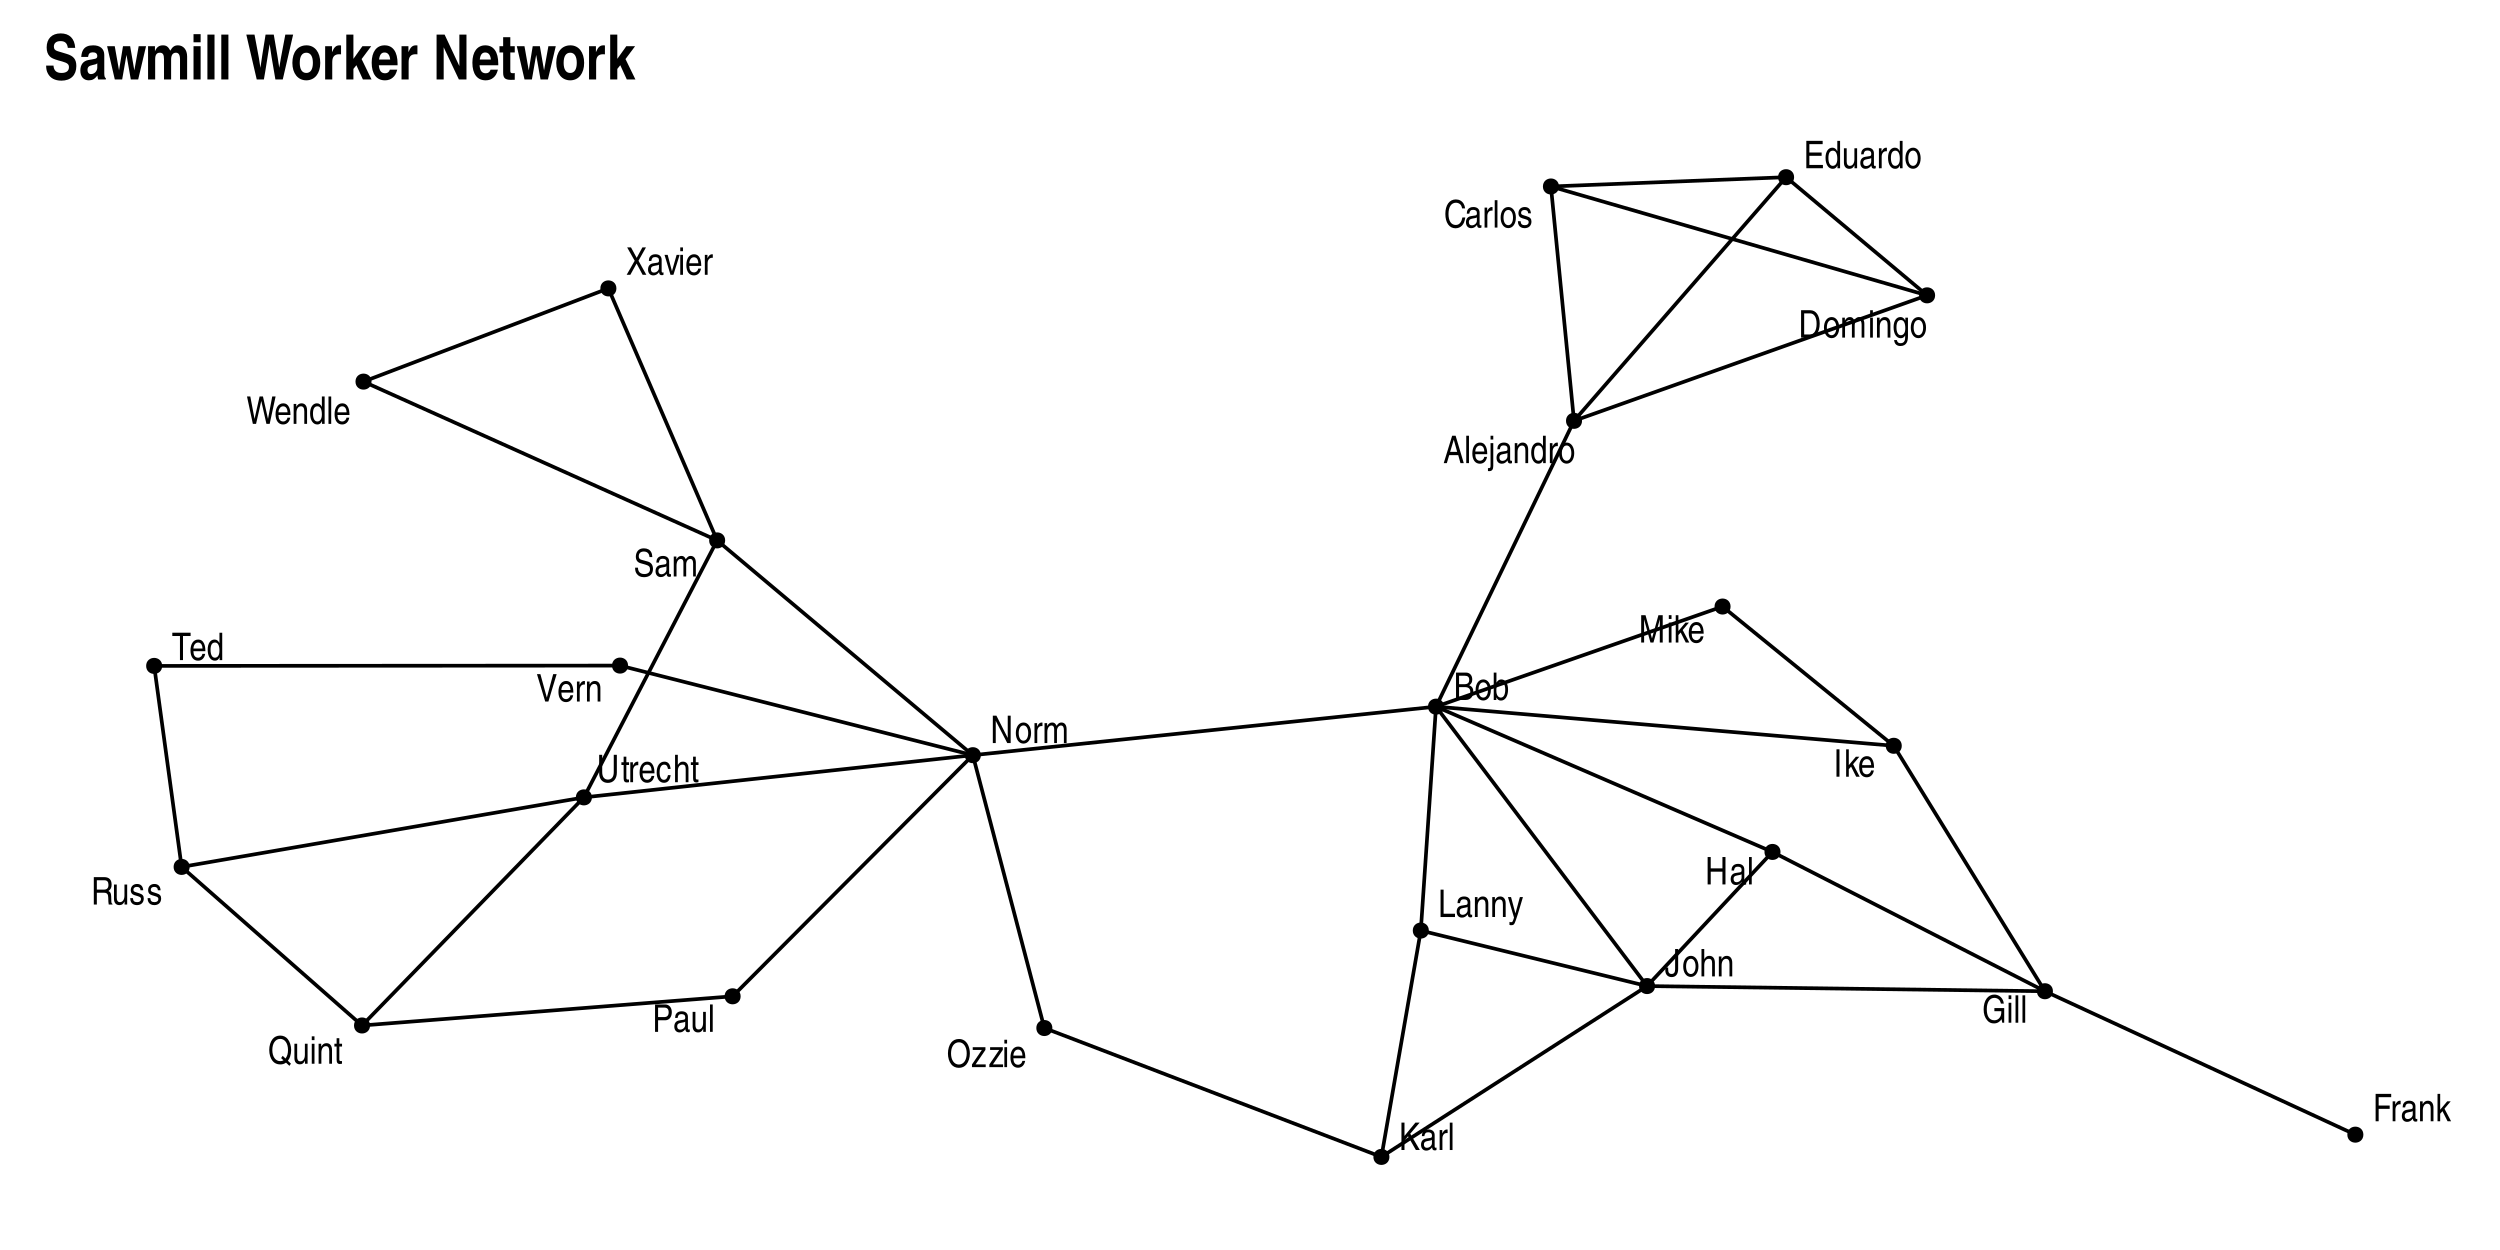 <?xml version="1.0" encoding="UTF-8"?>
<svg xmlns="http://www.w3.org/2000/svg" xmlns:xlink="http://www.w3.org/1999/xlink" width="720" height="360" viewBox="0 0 720 360">
<defs>
<g>
<g id="glyph-0-0">
<path d="M 1.656 -3.578 L 4.828 -3.578 L 4.828 -4.531 L 1.656 -4.531 L 1.656 -6.938 L 5.266 -6.938 L 5.266 -7.891 L 0.781 -7.891 L 0.781 0 L 1.656 0 Z M 1.656 -3.578 "/>
</g>
<g id="glyph-0-1">
<path d="M 2.984 -4.891 L 2.984 -5.891 C 2.922 -5.906 2.875 -5.922 2.781 -5.922 C 2.234 -5.922 1.859 -5.594 1.438 -4.781 L 1.438 -5.75 L 0.688 -5.75 L 0.688 0 L 1.484 0 L 1.484 -3.359 C 1.484 -4.25 2 -4.906 2.688 -4.891 Z M 2.984 -4.891 "/>
</g>
<g id="glyph-0-2">
<path d="M 1.281 -4 C 1.391 -4.812 1.703 -5.109 2.391 -5.109 C 3.125 -5.109 3.484 -4.797 3.484 -4.156 C 3.484 -3.734 3.359 -3.547 3.062 -3.5 L 1.766 -3.297 C 0.844 -3.156 0.328 -2.516 0.328 -1.516 C 0.328 -0.5 0.922 0.172 1.844 0.172 C 2.516 0.172 2.984 -0.109 3.516 -0.766 C 3.562 -0.125 3.781 0.109 4.328 0.109 C 4.438 0.109 4.547 0.094 4.688 0.031 C 4.734 0.016 4.75 0.016 4.781 0 L 4.781 -0.703 C 4.594 -0.656 4.578 -0.656 4.516 -0.656 C 4.344 -0.656 4.25 -0.781 4.25 -1 L 4.25 -4.312 C 4.25 -5.312 3.578 -5.922 2.453 -5.922 C 1.719 -5.922 1.156 -5.656 0.844 -5.156 C 0.656 -4.844 0.594 -4.578 0.562 -4 Z M 3.469 -1.984 C 3.469 -1.25 2.797 -0.641 2 -0.641 C 1.453 -0.641 1.156 -0.984 1.156 -1.609 C 1.156 -2.172 1.438 -2.453 2.156 -2.578 C 3.062 -2.734 3.297 -2.781 3.469 -2.938 Z M 3.469 -1.984 "/>
</g>
<g id="glyph-0-3">
<path d="M 1.328 -5.75 L 0.578 -5.75 L 0.578 0 L 1.375 0 L 1.375 -3.141 C 1.375 -4.328 1.875 -5.062 2.672 -5.062 C 3.344 -5.062 3.641 -4.594 3.641 -3.547 L 3.641 0 L 4.438 0 L 4.438 -3.922 C 4.438 -5.188 3.844 -5.922 2.844 -5.922 C 2.188 -5.922 1.734 -5.625 1.328 -4.906 Z M 1.328 -5.75 "/>
</g>
<g id="glyph-0-4">
<path d="M 2.609 -3.609 L 4.406 -5.75 L 3.406 -5.75 L 1.375 -3.328 L 1.375 -7.891 L 0.609 -7.891 L 0.609 0 L 1.375 0 L 1.375 -2.172 L 2.031 -2.906 L 3.5 0 L 4.516 0 Z M 2.609 -3.609 "/>
</g>
<g id="glyph-0-5">
<path d="M 3.516 -3.312 L 5.516 -3.312 C 5.516 -2.359 5.375 -1.875 5 -1.422 C 4.625 -0.938 4.125 -0.703 3.516 -0.703 C 2.094 -0.703 1.328 -1.797 1.328 -3.891 C 1.328 -5.891 2.172 -7.156 3.5 -7.156 C 3.953 -7.156 4.422 -7 4.734 -6.719 C 5.078 -6.438 5.234 -6.141 5.391 -5.5 L 6.234 -5.5 C 6.156 -6.109 6.047 -6.406 5.812 -6.797 C 5.328 -7.609 4.453 -8.109 3.484 -8.109 C 1.656 -8.109 0.422 -6.391 0.422 -3.844 C 0.422 -2.5 0.75 -1.5 1.453 -0.688 C 1.969 -0.062 2.578 0.203 3.391 0.203 C 3.891 0.203 4.328 0.094 4.734 -0.172 C 5.078 -0.391 5.266 -0.578 5.578 -1.016 L 5.781 0 L 6.344 0 L 6.344 -4.219 L 3.516 -4.219 Z M 3.516 -3.312 "/>
</g>
<g id="glyph-0-6">
<path d="M 1.391 -5.75 L 0.609 -5.75 L 0.609 0 L 1.391 0 Z M 1.391 -6.797 L 1.391 -7.891 L 0.609 -7.891 L 0.609 -6.797 Z M 1.391 -6.797 "/>
</g>
<g id="glyph-0-7">
<path d="M 1.391 -7.891 L 0.609 -7.891 L 0.609 0 L 1.391 0 Z M 1.391 -7.891 "/>
</g>
<g id="glyph-0-8">
<path d="M 1.688 -7.891 L 0.828 -7.891 L 0.828 0 L 1.688 0 Z M 1.688 -7.891 "/>
</g>
<g id="glyph-0-9">
<path d="M 3.797 -1.797 C 3.719 -1.156 3.188 -0.688 2.547 -0.688 C 2.094 -0.688 1.719 -0.891 1.484 -1.281 C 1.297 -1.609 1.234 -1.906 1.203 -2.562 L 4.656 -2.562 C 4.625 -3.703 4.516 -4.234 4.25 -4.812 C 3.891 -5.562 3.359 -5.922 2.594 -5.922 C 1.234 -5.922 0.359 -4.703 0.359 -2.766 C 0.359 -0.953 1.188 0.172 2.531 0.172 C 3.625 0.172 4.375 -0.562 4.594 -1.797 Z M 1.203 -3.328 C 1.25 -4.359 1.797 -5.062 2.562 -5.062 C 2.969 -5.062 3.312 -4.859 3.531 -4.516 C 3.703 -4.219 3.781 -3.922 3.828 -3.328 Z M 1.203 -3.328 "/>
</g>
<g id="glyph-0-10">
<path d="M 6.859 0 L 6.859 -7.891 L 5.625 -7.891 L 3.766 -1.188 L 1.906 -7.891 L 0.656 -7.891 L 0.656 0 L 1.5 0 L 1.5 -4.656 C 1.5 -5.531 1.5 -5.734 1.484 -6.688 L 3.328 0 L 4.188 0 L 6.031 -6.703 C 6.031 -5.484 6.016 -5.078 6.016 -4.656 L 6.016 0 Z M 6.859 0 "/>
</g>
<g id="glyph-0-11">
<path d="M 4.953 -4.625 L 1.578 -4.625 L 1.578 -7.891 L 0.688 -7.891 L 0.688 0 L 1.578 0 L 1.578 -3.672 L 4.953 -3.672 L 4.953 0 L 5.828 0 L 5.828 -7.891 L 4.953 -7.891 Z M 4.953 -4.625 "/>
</g>
<g id="glyph-0-12">
<path d="M 0.156 -2.547 L 0.156 -1.766 C 0.156 -0.562 0.875 0.203 1.984 0.203 C 3.172 0.203 3.859 -0.641 3.859 -2.141 L 3.859 -7.891 L 2.984 -7.891 L 2.984 -2.062 C 2.984 -1.156 2.656 -0.703 1.969 -0.703 C 1.281 -0.703 0.984 -1.109 0.984 -1.984 L 0.984 -2.547 Z M 0.156 -2.547 "/>
</g>
<g id="glyph-0-13">
<path d="M 2.547 -5.922 C 1.203 -5.922 0.312 -4.703 0.312 -2.875 C 0.312 -1.094 1.203 0.156 2.516 0.156 C 3.812 0.156 4.703 -1.094 4.703 -2.875 C 4.703 -4.656 3.812 -5.922 2.547 -5.922 Z M 2.531 -5.078 C 3.328 -5.078 3.875 -4.203 3.875 -2.875 C 3.875 -1.547 3.328 -0.688 2.516 -0.688 C 1.672 -0.688 1.141 -1.547 1.141 -2.875 C 1.141 -4.219 1.672 -5.078 2.531 -5.078 Z M 2.531 -5.078 "/>
</g>
<g id="glyph-0-14">
<path d="M 1.375 -7.891 L 0.578 -7.891 L 0.578 0 L 1.375 0 L 1.375 -3.141 C 1.375 -4.359 1.859 -5.062 2.719 -5.062 C 3.359 -5.062 3.641 -4.672 3.641 -3.766 L 3.641 0 L 4.438 0 L 4.438 -3.922 C 4.438 -5.188 3.844 -5.922 2.844 -5.922 C 2.203 -5.922 1.844 -5.672 1.375 -4.969 Z M 1.375 -7.891 "/>
</g>
<g id="glyph-0-15">
<path d="M 1.562 -2.766 L 2.578 -3.953 L 4.844 0 L 5.984 0 L 3.219 -4.703 L 5.922 -7.891 L 4.703 -7.891 L 1.562 -4.062 L 1.562 -7.891 L 0.688 -7.891 L 0.688 0 L 1.562 0 Z M 1.562 -2.766 "/>
</g>
<g id="glyph-0-16">
<path d="M 1.562 -7.891 L 0.688 -7.891 L 0.688 0 L 4.844 0 L 4.844 -0.953 L 1.562 -0.953 Z M 1.562 -7.891 "/>
</g>
<g id="glyph-0-17">
<path d="M 2.25 -1.031 L 0.984 -5.75 L 0.094 -5.75 L 1.844 0.156 L 1.656 0.75 C 1.578 0.984 1.484 1.188 1.391 1.344 C 1.312 1.438 1.203 1.484 1.016 1.484 C 0.844 1.484 0.688 1.453 0.531 1.391 L 0.531 2.266 L 0.594 2.281 C 0.734 2.344 0.797 2.359 0.906 2.359 C 1.734 2.359 1.906 2.203 2.328 1.016 C 2.688 0.016 3.109 -1.297 4.078 -4.625 L 4.406 -5.75 L 3.531 -5.75 Z M 2.25 -1.031 "/>
</g>
<g id="glyph-0-18">
<path d="M 0.672 0 L 3.469 0 C 4.781 0 5.656 -0.938 5.656 -2.359 C 5.656 -3.328 5.328 -3.844 4.484 -4.25 C 5.078 -4.641 5.344 -5.141 5.344 -5.906 C 5.344 -7.109 4.625 -7.891 3.516 -7.891 L 0.672 -7.891 Z M 1.547 -6.984 L 3.141 -6.984 C 4.047 -6.984 4.469 -6.625 4.469 -5.812 C 4.469 -4.953 4.031 -4.547 3.125 -4.547 L 1.547 -4.547 Z M 1.547 -3.703 L 3.266 -3.703 C 4.266 -3.703 4.781 -3.25 4.781 -2.359 C 4.781 -1.438 4.281 -0.906 3.422 -0.906 L 1.547 -0.906 Z M 1.547 -3.703 "/>
</g>
<g id="glyph-0-19">
<path d="M 1.281 0 L 1.281 -0.75 C 1.625 -0.094 1.984 0.172 2.609 0.172 C 3.844 0.172 4.656 -1.094 4.656 -3.016 C 4.656 -4.75 3.891 -5.922 2.719 -5.922 C 2.125 -5.922 1.734 -5.656 1.312 -5 L 1.312 -7.891 L 0.531 -7.891 L 0.531 0 Z M 2.578 -5.062 C 3.406 -5.062 3.844 -4.344 3.844 -2.953 C 3.844 -1.516 3.375 -0.688 2.578 -0.688 C 2.25 -0.688 1.922 -0.844 1.703 -1.125 C 1.422 -1.484 1.281 -1.984 1.281 -2.734 C 1.281 -4.266 1.734 -5.062 2.578 -5.062 Z M 2.578 -5.062 "/>
</g>
<g id="glyph-0-20">
<path d="M 4.297 -2.297 L 4.938 0 L 5.891 0 L 3.547 -7.891 L 2.547 -7.891 L 0.125 0 L 1.016 0 L 1.703 -2.297 Z M 1.969 -3.25 L 3.016 -6.75 L 3.984 -3.25 Z M 1.969 -3.25 "/>
</g>
<g id="glyph-0-21">
<path d="M 1.391 -5.75 L 0.609 -5.75 L 0.609 0.734 C 0.594 1.359 0.531 1.438 0.016 1.438 L -0.141 1.438 L -0.141 2.281 C 0 2.297 0.094 2.312 0.203 2.312 C 1.016 2.312 1.391 1.844 1.391 0.844 Z M 1.391 -7.891 L 0.609 -7.891 L 0.609 -6.797 L 1.391 -6.797 Z M 1.391 -7.891 "/>
</g>
<g id="glyph-0-22">
<path d="M 4.5 -7.891 L 3.703 -7.891 L 3.703 -4.891 C 3.328 -5.625 2.922 -5.922 2.266 -5.922 C 1.094 -5.922 0.312 -4.766 0.312 -3.016 C 0.312 -1.078 1.141 0.172 2.391 0.172 C 3.031 0.172 3.406 -0.109 3.75 -0.828 L 3.75 0 L 4.5 0 Z M 2.438 -5.062 C 3.25 -5.062 3.703 -4.234 3.703 -2.734 C 3.703 -1.984 3.562 -1.469 3.281 -1.125 C 3.062 -0.844 2.734 -0.688 2.391 -0.688 C 1.609 -0.688 1.141 -1.516 1.141 -2.953 C 1.141 -4.359 1.562 -5.062 2.438 -5.062 Z M 2.438 -5.062 "/>
</g>
<g id="glyph-0-23">
<path d="M 6.078 -5.516 C 6 -6.141 5.891 -6.453 5.656 -6.859 C 5.188 -7.656 4.391 -8.109 3.422 -8.109 C 1.562 -8.109 0.391 -6.5 0.391 -3.938 C 0.391 -1.391 1.531 0.203 3.312 0.203 C 4.031 0.203 4.703 -0.062 5.188 -0.578 C 5.672 -1.094 5.922 -1.656 6.141 -2.906 L 5.297 -2.906 C 5.156 -2.219 5.047 -1.906 4.812 -1.547 C 4.453 -1.016 4 -0.75 3.391 -0.75 C 2.062 -0.75 1.297 -1.906 1.297 -3.906 C 1.297 -5.938 2.094 -7.156 3.438 -7.156 C 3.891 -7.156 4.312 -7 4.625 -6.734 C 4.938 -6.453 5.078 -6.156 5.219 -5.516 Z M 6.078 -5.516 "/>
</g>
<g id="glyph-0-24">
<path d="M 4.031 -4.109 C 3.953 -5.266 3.328 -5.922 2.25 -5.922 C 1.156 -5.922 0.438 -5.203 0.438 -4.109 C 0.438 -3.359 0.797 -2.906 1.531 -2.688 L 2.453 -2.406 C 3.172 -2.188 3.391 -2.016 3.391 -1.578 C 3.391 -1.016 2.969 -0.688 2.281 -0.688 C 1.469 -0.688 1.109 -1.016 1.062 -1.844 L 0.281 -1.844 C 0.312 -1.281 0.375 -1 0.531 -0.703 C 0.844 -0.141 1.438 0.172 2.219 0.172 C 3.422 0.172 4.188 -0.578 4.188 -1.734 C 4.188 -2.547 3.812 -2.953 2.859 -3.25 L 2.062 -3.5 C 1.359 -3.703 1.203 -3.844 1.203 -4.25 C 1.203 -4.766 1.578 -5.078 2.188 -5.078 C 2.875 -5.078 3.219 -4.766 3.25 -4.109 Z M 4.031 -4.109 "/>
</g>
<g id="glyph-0-25">
<path d="M 5.562 -0.953 L 1.656 -0.953 L 1.656 -3.578 L 5.188 -3.578 L 5.188 -4.531 L 1.656 -4.531 L 1.656 -6.938 L 5.484 -6.938 L 5.484 -7.891 L 0.781 -7.891 L 0.781 0 L 5.562 0 Z M 5.562 -0.953 "/>
</g>
<g id="glyph-0-26">
<path d="M 4.406 0 L 4.406 -5.75 L 3.625 -5.75 L 3.625 -2.578 C 3.625 -1.422 3.109 -0.688 2.328 -0.688 C 1.719 -0.688 1.406 -1.109 1.406 -1.938 L 1.406 -5.75 L 0.609 -5.75 L 0.609 -1.609 C 0.609 -0.5 1.188 0.172 2.172 0.172 C 2.875 0.172 3.25 -0.094 3.656 -0.891 L 3.656 0 Z M 4.406 0 "/>
</g>
<g id="glyph-0-27">
<path d="M 0.719 0 L 3.328 0 C 4.062 0 4.719 -0.297 5.156 -0.844 C 5.75 -1.609 6.078 -2.734 6.078 -4.031 C 6.078 -6.375 5.016 -7.891 3.359 -7.891 L 0.719 -7.891 Z M 1.609 -6.984 L 3.25 -6.984 C 4.484 -6.984 5.188 -5.906 5.188 -3.953 C 5.188 -2.062 4.469 -0.906 3.297 -0.906 L 1.609 -0.906 Z M 1.609 -6.984 "/>
</g>
<g id="glyph-0-28">
<path d="M 0.578 0 L 1.375 0 L 1.375 -3.141 C 1.375 -4.312 1.875 -5.062 2.625 -5.062 C 3.094 -5.062 3.359 -4.656 3.359 -3.984 L 3.359 0 L 4.156 0 L 4.156 -3.516 C 4.156 -4.375 4.656 -5.062 5.297 -5.062 C 5.875 -5.062 6.156 -4.625 6.156 -3.719 L 6.156 0 L 6.938 0 L 6.938 -3.984 C 6.938 -5.188 6.375 -5.922 5.453 -5.922 C 4.875 -5.922 4.578 -5.719 4.031 -4.984 C 3.734 -5.656 3.375 -5.922 2.797 -5.922 C 2.172 -5.922 1.734 -5.625 1.328 -4.906 L 1.328 -5.75 L 0.578 -5.75 Z M 0.578 0 "/>
</g>
<g id="glyph-0-29">
<path d="M 4.5 -5.75 L 3.75 -5.75 L 3.75 -4.906 C 3.328 -5.656 2.953 -5.922 2.312 -5.922 C 1.141 -5.922 0.359 -4.766 0.359 -3.016 C 0.359 -1.094 1.172 0.172 2.406 0.172 C 3 0.172 3.391 -0.078 3.703 -0.641 L 3.703 -0.406 C 3.703 0.297 3.656 0.656 3.5 0.969 C 3.281 1.406 2.922 1.609 2.359 1.609 C 1.75 1.609 1.438 1.359 1.297 0.703 L 0.5 0.703 C 0.625 1.438 0.781 1.766 1.156 2.062 C 1.469 2.297 1.844 2.422 2.328 2.422 C 3.156 2.422 3.766 2.094 4.109 1.5 C 4.391 1.016 4.5 0.453 4.5 -0.469 Z M 2.469 -5.062 C 3.281 -5.062 3.734 -4.234 3.734 -2.734 C 3.734 -1.984 3.609 -1.469 3.328 -1.125 C 3.109 -0.844 2.781 -0.688 2.438 -0.688 C 1.656 -0.688 1.188 -1.516 1.188 -2.953 C 1.188 -4.359 1.609 -5.062 2.469 -5.062 Z M 2.469 -5.062 "/>
</g>
<g id="glyph-0-30">
<path d="M 4.984 -1.484 L 1.719 -7.891 L 0.688 -7.891 L 0.688 0 L 1.531 0 L 1.531 -6.406 L 4.844 0 L 5.828 0 L 5.828 -7.891 L 4.984 -7.891 Z M 4.984 -1.484 "/>
</g>
<g id="glyph-0-31">
<path d="M 3.547 -8.109 C 2.625 -8.109 1.875 -7.766 1.328 -7.109 C 0.703 -6.344 0.359 -5.188 0.359 -3.938 C 0.359 -2.703 0.703 -1.578 1.328 -0.797 C 1.844 -0.141 2.625 0.203 3.516 0.203 C 4.406 0.203 5.172 -0.141 5.688 -0.797 C 6.312 -1.578 6.672 -2.703 6.672 -3.938 C 6.672 -4.812 6.484 -5.688 6.156 -6.375 C 5.594 -7.516 4.703 -8.109 3.547 -8.109 Z M 3.547 -7.156 C 4.859 -7.156 5.766 -5.859 5.766 -3.953 C 5.766 -2.031 4.859 -0.75 3.516 -0.75 C 2.156 -0.75 1.25 -2.031 1.25 -3.938 C 1.25 -5.891 2.141 -7.156 3.547 -7.156 Z M 3.547 -7.156 "/>
</g>
<g id="glyph-0-32">
<path d="M 4.156 -4.969 L 4.156 -5.75 L 0.5 -5.75 L 0.5 -4.953 L 3.125 -4.953 L 0.281 -0.766 L 0.281 0 L 4.234 0 L 4.234 -0.797 L 1.328 -0.797 Z M 4.156 -4.969 "/>
</g>
<g id="glyph-0-33">
<path d="M 3.016 -1.141 L 1.156 -7.891 L 0.172 -7.891 L 2.547 0 L 3.469 0 L 5.844 -7.891 L 4.844 -7.891 Z M 3.016 -1.141 "/>
</g>
<g id="glyph-0-34">
<path d="M 1.656 -3.328 L 3.688 -3.328 C 4.844 -3.328 5.609 -4.25 5.609 -5.672 C 5.609 -7 4.844 -7.891 3.688 -7.891 L 0.781 -7.891 L 0.781 0 L 1.656 0 Z M 1.656 -6.984 L 3.422 -6.984 C 4.297 -6.984 4.703 -6.547 4.703 -5.625 C 4.703 -4.703 4.266 -4.25 3.391 -4.25 L 1.656 -4.25 Z M 1.656 -6.984 "/>
</g>
<g id="glyph-0-35">
<path d="M 6.609 -0.016 L 5.734 -0.859 C 6.094 -1.359 6.219 -1.609 6.375 -2.062 C 6.562 -2.656 6.672 -3.297 6.672 -3.953 C 6.672 -5.188 6.312 -6.312 5.688 -7.109 C 5.172 -7.75 4.406 -8.109 3.516 -8.109 C 2.625 -8.109 1.844 -7.75 1.328 -7.109 C 0.703 -6.312 0.359 -5.188 0.359 -3.953 C 0.359 -2.703 0.703 -1.578 1.328 -0.797 C 1.844 -0.141 2.625 0.203 3.516 0.203 C 4.172 0.203 4.656 0.062 5.188 -0.312 L 6.172 0.609 Z M 3.781 -1.625 L 4.469 -0.984 C 4.141 -0.812 3.875 -0.75 3.516 -0.75 C 2.156 -0.75 1.25 -2.016 1.25 -3.953 C 1.25 -5.875 2.156 -7.156 3.516 -7.156 C 4.859 -7.156 5.766 -5.875 5.766 -3.953 C 5.766 -2.922 5.562 -2.203 5.047 -1.5 L 4.234 -2.281 Z M 3.781 -1.625 "/>
</g>
<g id="glyph-0-36">
<path d="M 2.328 -4.953 L 2.328 -5.75 L 1.547 -5.75 L 1.547 -7.359 L 0.766 -7.359 L 0.766 -5.75 L 0.125 -5.75 L 0.125 -4.953 L 0.766 -4.953 L 0.766 -1.156 C 0.766 -0.312 1.062 0.078 1.688 0.078 C 1.75 0.078 1.781 0.078 1.953 0.047 C 2.016 0.047 2.094 0.031 2.312 0 L 2.312 -0.766 L 2.031 -0.766 C 1.688 -0.75 1.547 -0.875 1.547 -1.203 L 1.547 -4.953 Z M 2.328 -4.953 "/>
</g>
<g id="glyph-0-37">
<path d="M 4.922 -7.891 L 4.922 -2.906 C 4.922 -1.531 4.312 -0.75 3.25 -0.75 C 2.188 -0.75 1.594 -1.531 1.594 -2.922 L 1.594 -7.891 L 0.719 -7.891 L 0.719 -2.625 C 0.719 -0.891 1.688 0.203 3.219 0.203 C 4.797 0.203 5.812 -0.953 5.812 -2.766 L 5.812 -7.891 Z M 4.922 -7.891 "/>
</g>
<g id="glyph-0-38">
<path d="M 4.297 -3.812 C 4.156 -5.219 3.562 -5.922 2.516 -5.922 C 1.141 -5.922 0.281 -4.703 0.281 -2.766 C 0.281 -0.984 1.094 0.172 2.391 0.172 C 3.469 0.172 4.109 -0.578 4.297 -2.031 L 3.531 -2.031 C 3.359 -1.141 2.984 -0.688 2.375 -0.688 C 1.578 -0.688 1.125 -1.453 1.125 -2.844 C 1.125 -4.25 1.609 -5.062 2.438 -5.062 C 3.062 -5.062 3.406 -4.688 3.531 -3.812 Z M 4.297 -3.812 "/>
</g>
<g id="glyph-0-39">
<path d="M 1.672 -3.391 L 3.797 -3.391 C 4.609 -3.375 4.953 -2.953 4.953 -1.984 C 4.953 -1.141 5.016 -0.312 5.094 0 L 6.172 0 L 6.172 -0.172 C 5.906 -0.359 5.859 -0.484 5.844 -0.969 L 5.797 -2.391 C 5.734 -3.297 5.578 -3.625 5.016 -3.891 C 5.688 -4.391 5.922 -4.859 5.922 -5.766 C 5.922 -7.156 5.188 -7.891 3.797 -7.891 L 0.797 -7.891 L 0.797 0 L 1.672 0 Z M 1.672 -6.984 L 3.844 -6.984 C 4.625 -6.984 5.016 -6.562 5.016 -5.672 C 5.016 -4.734 4.594 -4.297 3.703 -4.297 L 1.672 -4.297 Z M 1.672 -6.984 "/>
</g>
<g id="glyph-0-40">
<path d="M 0.125 -6.938 L 2.328 -6.938 L 2.328 0 L 3.203 0 L 3.203 -6.938 L 5.391 -6.938 L 5.391 -7.891 L 0.125 -7.891 Z M 0.125 -6.938 "/>
</g>
<g id="glyph-0-41">
<path d="M 5.406 -5.594 C 5.359 -6.297 5.281 -6.625 5.078 -7 C 4.703 -7.719 3.953 -8.109 2.969 -8.109 C 2.188 -8.109 1.594 -7.859 1.203 -7.375 C 0.859 -6.938 0.656 -6.344 0.656 -5.703 C 0.656 -4.703 1.125 -4.062 2.031 -3.812 L 3.359 -3.438 C 4.438 -3.125 4.734 -2.828 4.734 -2.062 C 4.734 -1.203 4.141 -0.703 3.078 -0.703 C 2.359 -0.703 1.812 -0.969 1.516 -1.469 C 1.344 -1.766 1.281 -2.031 1.266 -2.547 L 0.438 -2.547 C 0.453 -1.703 0.578 -1.25 0.906 -0.781 C 1.406 -0.094 2.047 0.203 3.031 0.203 C 4.625 0.203 5.594 -0.688 5.594 -2.172 C 5.594 -3.281 5.078 -4.031 4.109 -4.297 L 2.266 -4.812 C 1.734 -4.953 1.5 -5.266 1.5 -5.828 C 1.5 -6.688 2.047 -7.188 2.969 -7.188 C 3.578 -7.188 4.062 -6.953 4.328 -6.516 C 4.484 -6.266 4.547 -6.031 4.594 -5.594 Z M 5.406 -5.594 "/>
</g>
<g id="glyph-0-42">
<path d="M 3.578 -4.047 L 5.734 -7.891 L 4.703 -7.891 L 3.062 -4.875 L 1.422 -7.891 L 0.312 -7.891 L 2.484 -4.047 L 0.172 0 L 1.234 0 L 3.031 -3.25 L 4.766 0 L 5.844 0 Z M 3.578 -4.047 "/>
</g>
<g id="glyph-0-43">
<path d="M 2.219 -1.031 L 0.984 -5.75 L 0.078 -5.75 L 1.797 0 L 2.641 0 L 4.438 -5.75 L 3.562 -5.75 Z M 2.219 -1.031 "/>
</g>
<g id="glyph-0-44">
<path d="M 4.25 -6.594 L 5.734 0 L 6.672 0 L 8.375 -7.891 L 7.406 -7.891 L 6.188 -1.438 L 4.734 -7.891 L 3.766 -7.891 L 2.312 -1.438 L 1.094 -7.891 L 0.141 -7.891 L 1.828 0 L 2.75 0 Z M 4.25 -6.594 "/>
</g>
<g id="glyph-1-0">
<path d="M 0.578 -3.984 C 0.609 -2.938 0.734 -2.406 1.062 -1.766 C 1.75 -0.391 3.125 0.344 4.984 0.344 C 7.672 0.344 9.281 -1.234 9.281 -3.859 C 9.281 -5.781 8.5 -6.766 6.516 -7.359 L 3.922 -8.141 C 3.109 -8.391 2.812 -8.75 2.812 -9.484 C 2.812 -10.453 3.516 -11.047 4.703 -11.047 C 6.016 -11.047 6.656 -10.453 6.828 -9.094 L 8.953 -9.094 C 8.781 -11.797 7.312 -13.266 4.766 -13.266 C 2.25 -13.266 0.734 -11.75 0.734 -9.219 C 0.734 -8.094 1.047 -7.234 1.641 -6.641 C 2.094 -6.172 2.75 -5.875 4.109 -5.484 L 5.234 -5.172 C 6.734 -4.734 7.156 -4.375 7.156 -3.531 C 7.156 -2.469 6.391 -1.875 5.016 -1.875 C 3.531 -1.875 2.797 -2.562 2.703 -3.984 Z M 0.578 -3.984 "/>
</g>
<g id="glyph-1-1">
<path d="M 2.656 -6.484 C 2.797 -7.453 3.156 -7.812 4.031 -7.812 C 4.875 -7.812 5.312 -7.453 5.312 -6.734 C 5.312 -6.266 5.094 -6.031 4.594 -5.938 L 2.734 -5.594 C 1.266 -5.328 0.438 -4.234 0.438 -2.562 C 0.438 -0.828 1.375 0.25 2.875 0.25 C 3.906 0.25 4.547 -0.109 5.359 -1.141 C 5.422 -0.609 5.438 -0.469 5.562 0 L 7.781 0 L 7.781 -0.375 C 7.453 -0.516 7.328 -0.922 7.328 -1.875 L 7.328 -7.062 C 7.328 -8.812 6.156 -9.828 4.141 -9.828 C 2.766 -9.828 1.859 -9.438 1.297 -8.609 C 0.953 -8.047 0.797 -7.547 0.688 -6.484 Z M 5.312 -3.438 C 5.312 -2.391 4.5 -1.547 3.484 -1.547 C 2.875 -1.547 2.5 -2 2.5 -2.719 C 2.5 -3.547 2.859 -3.922 3.906 -4.141 C 4.734 -4.297 5.047 -4.406 5.312 -4.656 Z M 5.312 -3.438 "/>
</g>
<g id="glyph-1-2">
<path d="M 11.359 -9.578 L 9.234 -9.578 L 7.984 -2.609 L 6.781 -9.578 L 4.719 -9.578 L 3.578 -2.609 L 2.344 -9.578 L 0.141 -9.578 L 2.359 0 L 4.484 0 L 5.719 -7.078 L 6.969 0 L 9.094 0 Z M 11.359 -9.578 "/>
</g>
<g id="glyph-1-3">
<path d="M 2.922 -9.578 L 0.938 -9.578 L 0.938 0 L 2.984 0 L 2.984 -5.828 C 2.984 -7.078 3.422 -7.703 4.297 -7.703 C 5.203 -7.703 5.531 -7.203 5.531 -5.766 L 5.531 0 L 7.578 0 L 7.578 -5.734 C 7.578 -7.016 8.062 -7.703 8.969 -7.703 C 9.734 -7.703 10.141 -7.062 10.141 -5.812 L 10.141 0 L 12.188 0 L 12.188 -6.625 C 12.188 -8.547 11.125 -9.828 9.547 -9.828 C 8.562 -9.828 7.969 -9.406 7.344 -8.297 C 6.719 -9.469 6.203 -9.828 5.219 -9.828 C 4.109 -9.828 3.422 -9.312 2.922 -8.125 Z M 2.922 -9.578 "/>
</g>
<g id="glyph-1-4">
<path d="M 1.031 -9.578 L 1.031 0 L 3.078 0 L 3.078 -9.578 Z M 3.078 -13.047 L 1.031 -13.047 L 1.031 -10.703 L 3.078 -10.703 Z M 3.078 -13.047 "/>
</g>
<g id="glyph-1-5">
<path d="M 3.078 -12.922 L 1.031 -12.922 L 1.031 0 L 3.078 0 Z M 3.078 -12.922 "/>
</g>
<g id="glyph-1-6">
</g>
<g id="glyph-1-7">
<path d="M 3.234 0 L 5.297 0 L 5.734 -2.562 C 5.969 -3.906 6.391 -6.547 6.953 -10.172 C 7.359 -7.25 7.531 -6.281 8.609 0 L 10.734 0 L 13.719 -12.922 L 11.469 -12.922 C 10.266 -6.609 9.969 -5.016 9.719 -3.359 C 9.453 -5.297 9.312 -6.172 8.141 -12.922 L 5.781 -12.922 C 4.969 -7.906 4.609 -5.641 4.297 -3.359 C 4.062 -5.141 3.859 -6.359 2.594 -12.922 L 0.234 -12.922 Z M 3.234 0 "/>
</g>
<g id="glyph-1-8">
<path d="M 4.578 -9.828 C 2.062 -9.828 0.5 -7.891 0.5 -4.766 C 0.5 -1.734 2.094 0.25 4.516 0.25 C 6.953 0.25 8.531 -1.734 8.531 -4.766 C 8.531 -7.828 6.969 -9.828 4.578 -9.828 Z M 4.531 -7.703 C 5.734 -7.703 6.406 -6.656 6.406 -4.781 C 6.406 -2.891 5.734 -1.875 4.516 -1.875 C 3.297 -1.875 2.625 -2.891 2.625 -4.781 C 2.625 -6.703 3.297 -7.703 4.531 -7.703 Z M 4.531 -7.703 "/>
</g>
<g id="glyph-1-9">
<path d="M 0.938 0 L 2.984 0 L 2.984 -4.984 C 2.984 -6.531 3.625 -7.266 4.984 -7.266 C 5.219 -7.266 5.328 -7.266 5.516 -7.234 L 5.516 -9.797 L 5.422 -9.812 C 5.203 -9.828 5.203 -9.828 5.094 -9.828 C 4.094 -9.828 3.531 -9.328 2.922 -7.859 L 2.922 -9.578 L 0.938 -9.578 Z M 0.938 0 "/>
</g>
<g id="glyph-1-10">
<path d="M 3.078 -3.031 L 3.938 -4.109 L 5.812 0 L 8.297 0 L 5.438 -5.875 L 8.203 -9.578 L 5.672 -9.578 L 3.078 -5.938 L 3.078 -12.922 L 1.031 -12.922 L 1.031 0 L 3.078 0 Z M 3.078 -3.031 "/>
</g>
<g id="glyph-1-11">
<path d="M 5.578 -2.828 C 5.375 -2.141 4.906 -1.781 4.219 -1.781 C 3.094 -1.781 2.531 -2.484 2.406 -4.094 L 7.797 -4.094 L 7.797 -4.531 C 7.797 -7.938 6.469 -9.828 4.062 -9.828 C 1.734 -9.828 0.344 -7.953 0.344 -4.828 C 0.344 -1.578 1.734 0.25 4.172 0.25 C 5.062 0.25 5.797 0 6.391 -0.516 C 7.062 -1.078 7.359 -1.641 7.703 -2.828 Z M 2.469 -5.734 C 2.641 -7.125 3.125 -7.766 4.047 -7.766 C 4.984 -7.766 5.531 -7.094 5.672 -5.734 Z M 2.469 -5.734 "/>
</g>
<g id="glyph-1-12">
<path d="M 7.594 -3.859 L 3.344 -12.922 L 1.031 -12.922 L 1.031 0 L 3.078 0 L 3.078 -9.266 L 7.453 0 L 9.641 0 L 9.641 -12.922 L 7.594 -12.922 Z M 7.594 -3.859 "/>
</g>
<g id="glyph-1-13">
<path d="M 3.266 -12.172 L 1.203 -12.172 L 1.203 -9.578 L 0.141 -9.578 L 0.141 -7.781 L 1.203 -7.781 L 1.203 -1.969 C 1.203 -0.453 1.734 0.078 3.297 0.109 L 3.562 0.109 C 3.812 0.109 3.938 0.109 4.359 0.094 L 4.547 0.078 L 4.547 -1.844 C 4.266 -1.797 4.25 -1.797 4.109 -1.797 C 3.391 -1.797 3.266 -1.906 3.266 -2.578 L 3.266 -7.781 L 4.547 -7.781 L 4.547 -9.578 L 3.266 -9.578 Z M 3.266 -12.172 "/>
</g>
</g>
</defs>
<rect x="-72" y="-36" width="864" height="432" fill="rgb(100%, 100%, 100%)" fill-opacity="1"/>
<rect x="-72" y="-36" width="864" height="432" fill="rgb(100%, 100%, 100%)" fill-opacity="1"/>
<path fill="none" stroke-width="1.067" stroke-linecap="butt" stroke-linejoin="round" stroke="rgb(0%, 0%, 0%)" stroke-opacity="1" stroke-miterlimit="1" d="M 678.34 326.781 L 677.438 326.363 L 676.535 325.949 L 675.633 325.531 L 674.727 325.113 L 672.02 323.859 L 671.117 323.445 L 670.211 323.027 L 667.504 321.773 L 666.602 321.359 L 665.699 320.941 L 664.793 320.523 L 662.086 319.27 L 661.184 318.855 L 660.277 318.438 L 657.57 317.184 L 656.668 316.77 L 655.766 316.352 L 654.859 315.934 L 653.055 315.098 L 652.152 314.684 L 651.25 314.266 L 650.344 313.848 L 647.637 312.594 L 646.734 312.18 L 645.832 311.762 L 644.926 311.344 L 643.121 310.508 L 642.219 310.094 L 641.316 309.676 L 640.41 309.258 L 637.703 308.004 L 636.801 307.59 L 635.895 307.172 L 633.188 305.918 L 632.285 305.504 L 631.383 305.086 L 630.477 304.668 L 628.672 303.832 L 627.77 303.418 L 626.867 303 L 625.961 302.582 L 623.254 301.328 L 622.352 300.914 L 621.449 300.496 L 620.543 300.078 L 618.738 299.242 L 617.836 298.828 L 616.934 298.41 L 616.027 297.992 L 614.223 297.156 L 613.32 296.742 L 611.516 295.906 L 610.609 295.488 L 608.805 294.652 L 607.902 294.238 L 607 293.82 L 606.094 293.402 L 604.289 292.566 L 603.387 292.152 L 601.582 291.316 L 600.676 290.898 L 598.871 290.062 L 597.969 289.648 L 597.066 289.23 L 596.16 288.812 L 594.355 287.977 L 593.453 287.562 L 592.551 287.145 L 591.645 286.727 L 589.84 285.891 L 588.938 285.477 "/>
<path fill="none" stroke-width="1.067" stroke-linecap="butt" stroke-linejoin="round" stroke="rgb(0%, 0%, 0%)" stroke-opacity="1" stroke-miterlimit="1" d="M 474.352 283.988 L 472.031 285.477 L 471.258 285.977 L 470.488 286.473 L 468.941 287.465 L 468.168 287.965 L 466.621 288.957 L 465.852 289.453 L 465.078 289.949 L 464.305 290.449 L 461.984 291.938 L 461.215 292.438 L 458.895 293.926 L 458.121 294.426 L 457.348 294.922 L 456.578 295.418 L 455.031 296.41 L 454.258 296.91 L 452.711 297.902 L 451.941 298.398 L 451.168 298.898 L 448.848 300.387 L 448.074 300.887 L 447.305 301.383 L 444.984 302.871 L 444.211 303.371 L 443.438 303.867 L 442.668 304.363 L 441.895 304.859 L 441.121 305.359 L 439.574 306.352 L 438.805 306.848 L 438.031 307.348 L 435.711 308.836 L 434.938 309.336 L 434.168 309.832 L 431.848 311.32 L 431.074 311.82 L 430.301 312.316 L 429.531 312.812 L 428.758 313.309 L 427.984 313.809 L 425.664 315.297 L 424.895 315.797 L 421.801 317.781 L 421.027 318.281 L 420.258 318.777 L 418.711 319.77 L 417.938 320.27 L 416.391 321.262 L 415.621 321.758 L 414.848 322.258 L 411.754 324.242 L 410.984 324.742 L 408.664 326.23 L 407.891 326.73 L 407.117 327.227 L 406.348 327.723 L 405.574 328.219 L 404.801 328.719 L 402.48 330.207 L 401.711 330.703 L 400.938 331.203 L 398.617 332.691 L 397.848 333.191 "/>
<path fill="none" stroke-width="1.067" stroke-linecap="butt" stroke-linejoin="round" stroke="rgb(0%, 0%, 0%)" stroke-opacity="1" stroke-miterlimit="1" d="M 474.352 283.988 L 473.691 283.824 L 473.035 283.664 L 472.375 283.504 L 471.719 283.34 L 471.059 283.18 L 470.402 283.02 L 469.742 282.855 L 469.086 282.695 L 468.426 282.535 L 467.77 282.371 L 467.109 282.211 L 466.453 282.051 L 465.793 281.887 L 465.137 281.727 L 464.477 281.566 L 463.82 281.402 L 463.16 281.242 L 462.504 281.082 L 461.844 280.918 L 461.188 280.758 L 460.527 280.598 L 459.871 280.434 L 459.211 280.273 L 458.555 280.113 L 457.895 279.949 L 457.238 279.789 L 456.578 279.629 L 455.922 279.465 L 455.262 279.305 L 454.605 279.145 L 453.945 278.98 L 452.633 278.66 L 451.973 278.496 L 451.316 278.336 L 450.656 278.176 L 450 278.012 L 449.34 277.852 L 448.684 277.691 L 448.023 277.527 L 447.367 277.367 L 446.707 277.207 L 446.051 277.043 L 445.391 276.883 L 444.734 276.723 L 444.074 276.559 L 443.418 276.398 L 442.758 276.238 L 442.102 276.074 L 441.441 275.914 L 440.785 275.754 L 440.125 275.59 L 439.469 275.43 L 438.809 275.27 L 438.152 275.105 L 437.492 274.945 L 436.836 274.785 L 436.176 274.621 L 435.52 274.461 L 434.859 274.301 L 434.203 274.137 L 433.543 273.977 L 432.887 273.816 L 432.227 273.652 L 431.57 273.492 L 430.91 273.332 L 430.254 273.168 L 429.594 273.008 L 428.938 272.844 L 428.277 272.684 L 427.621 272.523 L 426.961 272.359 L 426.305 272.199 L 425.645 272.039 L 424.988 271.875 L 424.328 271.715 L 423.672 271.555 L 423.012 271.391 L 422.355 271.23 L 421.695 271.07 L 421.039 270.906 L 420.383 270.746 L 419.723 270.586 L 419.066 270.422 L 418.406 270.262 L 417.75 270.102 L 417.09 269.938 L 416.434 269.777 L 415.773 269.617 L 415.117 269.453 L 414.457 269.293 L 413.801 269.133 L 413.141 268.969 L 412.484 268.809 L 411.824 268.648 L 411.168 268.484 L 410.508 268.324 L 409.852 268.164 L 409.191 268 "/>
<path fill="none" stroke-width="1.067" stroke-linecap="butt" stroke-linejoin="round" stroke="rgb(0%, 0%, 0%)" stroke-opacity="1" stroke-miterlimit="1" d="M 474.352 283.988 L 473.738 283.176 L 473.121 282.363 L 472.508 281.547 L 470.055 278.297 L 469.438 277.484 L 466.984 274.234 L 466.371 273.418 L 465.754 272.605 L 462.688 268.543 L 462.07 267.73 L 460.23 265.293 L 459.617 264.477 L 459.004 263.664 L 458.387 262.852 L 455.32 258.789 L 454.703 257.977 L 454.09 257.164 L 453.477 256.348 L 451.023 253.098 L 450.406 252.285 L 447.34 248.223 L 446.723 247.406 L 443.656 243.344 L 443.039 242.531 L 441.199 240.094 L 440.586 239.277 L 439.973 238.465 L 439.355 237.652 L 436.289 233.59 L 435.672 232.777 L 434.445 231.152 L 433.832 230.336 L 432.605 228.711 L 431.988 227.898 L 428.922 223.836 L 428.305 223.023 L 427.691 222.207 L 424.625 218.145 L 424.008 217.332 L 421.555 214.082 L 420.941 213.266 L 420.324 212.453 L 417.258 208.391 L 416.641 207.578 L 415.414 205.953 L 414.801 205.137 L 413.574 203.512 "/>
<path fill="none" stroke-width="1.067" stroke-linecap="butt" stroke-linejoin="round" stroke="rgb(0%, 0%, 0%)" stroke-opacity="1" stroke-miterlimit="1" d="M 397.848 333.191 L 398.074 331.871 L 398.191 331.215 L 398.305 330.555 L 398.418 329.898 L 398.535 329.238 L 398.648 328.582 L 398.762 327.922 L 398.879 327.262 L 398.992 326.605 L 399.105 325.945 L 399.223 325.289 L 399.336 324.629 L 399.449 323.973 L 399.566 323.312 L 399.68 322.656 L 399.793 321.996 L 399.91 321.336 L 400.023 320.68 L 400.137 320.02 L 400.254 319.363 L 400.367 318.703 L 400.48 318.047 L 400.598 317.387 L 400.711 316.727 L 400.824 316.07 L 400.941 315.41 L 401.055 314.754 L 401.168 314.094 L 401.285 313.438 L 401.512 312.117 L 401.629 311.461 L 401.742 310.801 L 401.855 310.145 L 401.973 309.484 L 402.086 308.828 L 402.199 308.168 L 402.316 307.508 L 402.43 306.852 L 402.543 306.191 L 402.66 305.535 L 402.773 304.875 L 402.887 304.219 L 403.004 303.559 L 403.117 302.898 L 403.23 302.242 L 403.348 301.582 L 403.461 300.926 L 403.578 300.266 L 403.691 299.609 L 403.805 298.949 L 403.922 298.293 L 404.148 296.973 L 404.266 296.316 L 404.379 295.656 L 404.492 295 L 404.609 294.34 L 404.723 293.684 L 404.836 293.023 L 404.953 292.363 L 405.066 291.707 L 405.18 291.047 L 405.297 290.391 L 405.41 289.73 L 405.523 289.074 L 405.641 288.414 L 405.754 287.754 L 405.867 287.098 L 405.984 286.438 L 406.098 285.781 L 406.211 285.121 L 406.328 284.465 L 406.555 283.145 L 406.672 282.488 L 406.785 281.828 L 406.898 281.172 L 407.016 280.512 L 407.129 279.855 L 407.242 279.195 L 407.359 278.535 L 407.473 277.879 L 407.586 277.219 L 407.703 276.562 L 407.816 275.902 L 407.93 275.246 L 408.047 274.586 L 408.16 273.93 L 408.273 273.27 L 408.391 272.609 L 408.504 271.953 L 408.617 271.293 L 408.734 270.637 L 408.848 269.977 L 408.965 269.32 L 409.191 268 "/>
<path fill="none" stroke-width="1.067" stroke-linecap="butt" stroke-linejoin="round" stroke="rgb(0%, 0%, 0%)" stroke-opacity="1" stroke-miterlimit="1" d="M 397.848 333.191 L 396.863 332.816 L 353.723 316.316 L 352.742 315.945 L 337.055 309.945 L 336.07 309.57 L 303.715 297.195 L 302.734 296.824 L 300.773 296.074 "/>
<path fill="none" stroke-width="1.067" stroke-linecap="butt" stroke-linejoin="round" stroke="rgb(0%, 0%, 0%)" stroke-opacity="1" stroke-miterlimit="1" d="M 409.191 268 L 409.238 267.352 L 409.367 265.395 L 409.414 264.746 L 409.5 263.441 L 409.547 262.789 L 409.59 262.141 L 409.633 261.488 L 409.68 260.836 L 409.723 260.184 L 409.766 259.535 L 409.812 258.883 L 409.898 257.578 L 409.945 256.93 L 410.031 255.625 L 410.078 254.973 L 410.121 254.32 L 410.164 253.672 L 410.211 253.02 L 410.297 251.715 L 410.344 251.066 L 410.43 249.762 L 410.477 249.109 L 410.52 248.461 L 410.562 247.809 L 410.609 247.156 L 410.652 246.504 L 410.695 245.855 L 410.742 245.203 L 410.828 243.898 L 410.875 243.25 L 410.961 241.945 L 411.008 241.293 L 411.051 240.645 L 411.094 239.992 L 411.141 239.34 L 411.227 238.035 L 411.273 237.387 L 411.359 236.082 L 411.406 235.43 L 411.449 234.781 L 411.492 234.129 L 411.539 233.477 L 411.582 232.824 L 411.625 232.176 L 411.672 231.523 L 411.758 230.219 L 411.801 229.57 L 411.848 228.918 L 411.934 227.613 L 411.98 226.965 L 412.066 225.66 L 412.113 225.008 L 412.156 224.359 L 412.199 223.707 L 412.246 223.055 L 412.289 222.402 L 412.332 221.754 L 412.379 221.102 L 412.465 219.797 L 412.512 219.145 L 412.555 218.496 L 412.598 217.844 L 412.645 217.191 L 412.688 216.539 L 412.73 215.891 L 412.777 215.238 L 412.863 213.934 L 412.91 213.285 L 412.996 211.98 L 413.043 211.328 L 413.086 210.68 L 413.129 210.027 L 413.176 209.375 L 413.219 208.723 L 413.262 208.074 L 413.309 207.422 L 413.395 206.117 L 413.441 205.469 L 413.527 204.164 L 413.574 203.512 "/>
<path fill="none" stroke-width="1.067" stroke-linecap="butt" stroke-linejoin="round" stroke="rgb(0%, 0%, 0%)" stroke-opacity="1" stroke-miterlimit="1" d="M 413.574 203.512 L 413.973 202.68 L 414.375 201.852 L 415.18 200.188 L 415.578 199.355 L 416.383 197.691 L 416.785 196.863 L 417.188 196.031 L 417.586 195.199 L 418.793 192.703 L 419.191 191.871 L 419.594 191.043 L 420.801 188.547 L 421.199 187.715 L 421.602 186.883 L 422.004 186.055 L 422.406 185.223 L 422.805 184.391 L 424.012 181.895 L 424.41 181.062 L 424.812 180.234 L 426.02 177.738 L 426.418 176.906 L 427.223 175.242 L 427.625 174.414 L 428.023 173.582 L 429.633 170.254 L 430.031 169.426 L 431.238 166.93 L 431.637 166.098 L 432.441 164.434 L 432.844 163.605 L 433.242 162.773 L 434.852 159.445 L 435.25 158.617 L 436.457 156.121 L 436.855 155.289 L 437.66 153.625 L 438.062 152.797 L 438.465 151.965 L 438.863 151.133 L 440.07 148.637 L 440.469 147.809 L 442.078 144.48 L 442.477 143.648 L 442.879 142.816 L 443.281 141.988 L 443.684 141.156 L 444.082 140.324 L 445.289 137.828 L 445.688 137 L 447.297 133.672 L 447.695 132.84 L 448.098 132.008 L 448.5 131.18 L 448.902 130.348 L 449.301 129.516 L 450.508 127.02 L 450.91 126.191 L 451.309 125.359 L 452.516 122.863 L 452.914 122.031 L 453.316 121.199 "/>
<path fill="none" stroke-width="1.067" stroke-linecap="butt" stroke-linejoin="round" stroke="rgb(0%, 0%, 0%)" stroke-opacity="1" stroke-miterlimit="1" d="M 413.574 203.512 L 412.227 203.652 L 410.879 203.797 L 402.793 204.641 L 401.445 204.785 L 394.707 205.488 L 393.359 205.633 L 392.016 205.773 L 385.277 206.477 L 383.93 206.621 L 375.844 207.465 L 374.496 207.609 L 370.453 208.031 L 369.109 208.172 L 366.414 208.453 L 365.066 208.598 L 358.328 209.301 L 356.98 209.445 L 348.895 210.289 L 347.551 210.434 L 339.465 211.277 L 338.117 211.422 L 330.031 212.266 L 328.684 212.41 L 325.988 212.691 L 324.645 212.832 L 321.949 213.113 L 320.602 213.258 L 312.516 214.102 L 311.168 214.246 L 303.082 215.09 L 301.738 215.234 L 293.652 216.078 L 292.305 216.223 L 285.566 216.926 L 284.219 217.07 L 280.176 217.492 "/>
<path fill="none" stroke-width="1.067" stroke-linecap="butt" stroke-linejoin="round" stroke="rgb(0%, 0%, 0%)" stroke-opacity="1" stroke-miterlimit="1" d="M 453.316 121.199 L 453.25 120.52 L 453.184 119.836 L 453.117 119.156 L 453.047 118.473 L 452.98 117.793 L 452.914 117.109 L 452.848 116.43 L 452.781 115.746 L 452.711 115.066 L 452.645 114.383 L 452.578 113.703 L 452.512 113.02 L 452.445 112.34 L 452.379 111.656 L 452.309 110.977 L 452.242 110.293 L 452.176 109.613 L 452.109 108.93 L 452.043 108.25 L 451.973 107.566 L 451.906 106.883 L 451.84 106.203 L 451.773 105.52 L 451.707 104.84 L 451.637 104.156 L 451.57 103.477 L 451.504 102.793 L 451.438 102.113 L 451.371 101.43 L 451.305 100.75 L 451.234 100.066 L 451.168 99.387 L 451.102 98.703 L 451.035 98.023 L 450.969 97.34 L 450.898 96.66 L 450.832 95.977 L 450.766 95.297 L 450.699 94.613 L 450.633 93.934 L 450.562 93.25 L 450.496 92.57 L 450.363 91.203 L 450.297 90.523 L 450.227 89.84 L 450.16 89.16 L 450.094 88.477 L 450.027 87.797 L 449.961 87.113 L 449.895 86.434 L 449.824 85.75 L 449.758 85.07 L 449.691 84.387 L 449.625 83.707 L 449.559 83.023 L 449.488 82.344 L 449.422 81.66 L 449.355 80.98 L 449.289 80.297 L 449.223 79.617 L 449.152 78.934 L 449.086 78.254 L 448.953 76.887 L 448.887 76.207 L 448.82 75.523 L 448.75 74.844 L 448.684 74.16 L 448.617 73.48 L 448.551 72.797 L 448.484 72.117 L 448.414 71.434 L 448.348 70.754 L 448.281 70.07 L 448.215 69.391 L 448.148 68.707 L 448.078 68.027 L 448.012 67.344 L 447.945 66.664 L 447.879 65.98 L 447.812 65.301 L 447.746 64.617 L 447.676 63.938 L 447.543 62.57 L 447.477 61.891 L 447.41 61.207 L 447.34 60.527 L 447.273 59.844 L 447.207 59.164 L 447.141 58.48 L 447.074 57.801 L 447.004 57.117 L 446.938 56.438 L 446.871 55.754 L 446.805 55.074 L 446.738 54.391 L 446.668 53.711 "/>
<path fill="none" stroke-width="1.067" stroke-linecap="butt" stroke-linejoin="round" stroke="rgb(0%, 0%, 0%)" stroke-opacity="1" stroke-miterlimit="1" d="M 453.316 121.199 L 454.551 119.785 L 455.168 119.074 L 455.785 118.367 L 456.402 117.656 L 457.02 116.949 L 457.637 116.238 L 458.254 115.531 L 458.871 114.82 L 459.488 114.113 L 460.102 113.406 L 460.719 112.695 L 461.336 111.988 L 461.953 111.277 L 462.57 110.57 L 463.188 109.859 L 463.805 109.152 L 464.422 108.441 L 465.656 107.027 L 466.273 106.316 L 466.891 105.609 L 467.508 104.898 L 468.125 104.191 L 468.742 103.48 L 469.359 102.773 L 469.973 102.062 L 471.207 100.648 L 471.824 99.938 L 472.441 99.23 L 473.059 98.52 L 473.676 97.812 L 474.293 97.102 L 474.91 96.395 L 475.527 95.684 L 476.762 94.27 L 477.379 93.559 L 477.996 92.852 L 478.613 92.141 L 479.23 91.434 L 479.844 90.723 L 480.461 90.016 L 481.078 89.305 L 482.312 87.891 L 482.93 87.18 L 483.547 86.473 L 484.164 85.762 L 484.781 85.055 L 485.398 84.344 L 486.016 83.637 L 486.633 82.926 L 487.867 81.512 L 488.484 80.801 L 489.102 80.094 L 489.715 79.383 L 490.332 78.676 L 490.949 77.965 L 491.566 77.258 L 492.184 76.547 L 493.418 75.133 L 494.035 74.422 L 494.652 73.715 L 495.27 73.004 L 495.887 72.297 L 496.504 71.586 L 497.121 70.879 L 497.738 70.168 L 498.355 69.461 L 498.969 68.754 L 499.586 68.043 L 500.203 67.336 L 500.82 66.625 L 501.438 65.918 L 502.055 65.207 L 502.672 64.5 L 503.289 63.789 L 504.523 62.375 L 505.141 61.664 L 505.758 60.957 L 506.375 60.246 L 506.992 59.539 L 507.609 58.828 L 508.227 58.121 L 508.84 57.41 L 510.074 55.996 L 510.691 55.285 L 511.309 54.578 L 511.926 53.867 L 512.543 53.16 L 513.16 52.449 L 513.777 51.742 L 514.395 51.031 "/>
<path fill="none" stroke-width="1.067" stroke-linecap="butt" stroke-linejoin="round" stroke="rgb(0%, 0%, 0%)" stroke-opacity="1" stroke-miterlimit="1" d="M 588.938 285.477 L 588.496 284.762 L 588.059 284.047 L 587.617 283.332 L 587.18 282.617 L 586.738 281.906 L 586.297 281.191 L 585.859 280.477 L 585.418 279.762 L 584.98 279.047 L 584.539 278.336 L 584.102 277.621 L 583.219 276.191 L 582.781 275.477 L 582.34 274.766 L 581.902 274.051 L 581.02 272.621 L 580.582 271.91 L 580.141 271.195 L 579.703 270.48 L 579.262 269.766 L 578.824 269.051 L 578.383 268.34 L 577.941 267.625 L 577.504 266.91 L 577.062 266.195 L 576.625 265.48 L 576.184 264.77 L 575.746 264.055 L 574.863 262.625 L 574.426 261.914 L 573.984 261.199 L 573.547 260.484 L 572.664 259.055 L 572.227 258.344 L 571.785 257.629 L 571.348 256.914 L 570.906 256.199 L 570.469 255.484 L 570.027 254.773 L 569.586 254.059 L 569.148 253.344 L 568.707 252.629 L 568.27 251.914 L 567.828 251.203 L 567.391 250.488 L 566.508 249.059 L 566.07 248.348 L 565.629 247.633 L 565.191 246.918 L 564.309 245.488 L 563.871 244.777 L 563.43 244.062 L 562.992 243.348 L 562.551 242.633 L 562.113 241.918 L 561.672 241.207 L 561.23 240.492 L 560.793 239.777 L 560.352 239.062 L 559.914 238.352 L 559.031 236.922 L 558.594 236.207 L 558.152 235.492 L 557.715 234.781 L 557.273 234.066 L 556.836 233.352 L 555.953 231.922 L 555.516 231.211 L 555.074 230.496 L 554.637 229.781 L 554.195 229.066 L 553.758 228.352 L 553.316 227.641 L 552.875 226.926 L 552.438 226.211 L 551.996 225.496 L 551.559 224.785 L 550.676 223.355 L 550.238 222.641 L 549.797 221.926 L 549.359 221.215 L 548.918 220.5 L 548.48 219.785 L 547.598 218.355 L 547.16 217.645 L 546.719 216.93 L 546.281 216.215 L 545.84 215.5 L 545.398 214.789 "/>
<path fill="none" stroke-width="1.067" stroke-linecap="butt" stroke-linejoin="round" stroke="rgb(0%, 0%, 0%)" stroke-opacity="1" stroke-miterlimit="1" d="M 453.316 121.199 L 455.371 120.473 L 456.398 120.105 L 457.426 119.742 L 458.453 119.375 L 459.48 119.012 L 460.508 118.645 L 461.535 118.281 L 462.562 117.914 L 463.59 117.551 L 464.613 117.184 L 465.641 116.82 L 466.668 116.453 L 468.723 115.727 L 469.75 115.359 L 470.777 114.996 L 471.805 114.629 L 472.832 114.266 L 473.859 113.898 L 474.887 113.535 L 475.914 113.168 L 476.941 112.805 L 477.969 112.438 L 480.023 111.711 L 481.051 111.344 L 482.074 110.98 L 483.102 110.613 L 484.129 110.25 L 485.156 109.883 L 486.184 109.52 L 487.211 109.152 L 488.238 108.789 L 489.266 108.422 L 490.293 108.059 L 491.32 107.691 L 493.375 106.965 L 494.402 106.598 L 495.43 106.234 L 496.457 105.867 L 497.484 105.504 L 498.508 105.137 L 499.535 104.773 L 500.562 104.406 L 501.59 104.043 L 502.617 103.676 L 503.645 103.312 L 504.672 102.945 L 506.727 102.219 L 507.754 101.852 L 508.781 101.488 L 509.809 101.121 L 510.836 100.758 L 511.863 100.391 L 512.891 100.027 L 513.918 99.66 L 514.941 99.297 L 515.969 98.93 L 516.996 98.566 L 518.023 98.199 L 520.078 97.473 L 521.105 97.105 L 522.133 96.742 L 523.16 96.375 L 524.188 96.012 L 525.215 95.645 L 526.242 95.281 L 527.27 94.914 L 528.297 94.551 L 529.324 94.184 L 530.352 93.82 L 531.375 93.453 L 533.43 92.727 L 534.457 92.359 L 535.484 91.996 L 536.512 91.629 L 537.539 91.266 L 538.566 90.898 L 539.594 90.535 L 540.621 90.168 L 541.648 89.805 L 542.676 89.438 L 544.73 88.711 L 545.758 88.344 L 546.785 87.98 L 547.812 87.613 L 548.836 87.25 L 549.863 86.883 L 550.891 86.52 L 551.918 86.152 L 552.945 85.789 L 553.973 85.422 L 555 85.059 "/>
<path fill="none" stroke-width="1.067" stroke-linecap="butt" stroke-linejoin="round" stroke="rgb(0%, 0%, 0%)" stroke-opacity="1" stroke-miterlimit="1" d="M 446.668 53.711 L 447.355 53.684 L 452.141 53.492 L 452.828 53.465 L 453.512 53.438 L 454.195 53.414 L 457.613 53.277 L 458.301 53.25 L 461.719 53.113 L 462.402 53.09 L 463.09 53.062 L 467.875 52.871 L 468.562 52.844 L 470.613 52.762 L 471.297 52.738 L 473.348 52.656 L 474.035 52.629 L 478.82 52.438 L 479.508 52.41 L 480.191 52.387 L 484.293 52.223 L 484.98 52.195 L 488.398 52.059 L 489.082 52.035 L 489.766 52.008 L 490.453 51.98 L 495.238 51.789 L 495.926 51.762 L 496.609 51.734 L 497.293 51.711 L 500.711 51.574 L 501.398 51.547 L 505.5 51.383 L 506.184 51.359 L 506.871 51.332 L 511.656 51.141 L 512.344 51.113 L 514.395 51.031 "/>
<path fill="none" stroke-width="1.067" stroke-linecap="butt" stroke-linejoin="round" stroke="rgb(0%, 0%, 0%)" stroke-opacity="1" stroke-miterlimit="1" d="M 446.668 53.711 L 447.766 54.027 L 454.328 55.926 L 455.426 56.242 L 459.801 57.508 L 460.895 57.828 L 463.082 58.461 L 464.18 58.777 L 471.836 60.992 L 472.934 61.309 L 477.309 62.574 L 478.402 62.895 L 480.59 63.527 L 481.688 63.844 L 489.344 66.059 L 490.441 66.375 L 494.816 67.641 L 495.91 67.961 L 498.098 68.594 L 499.195 68.91 L 506.852 71.125 L 507.949 71.441 L 512.324 72.707 L 513.418 73.027 L 514.512 73.344 L 515.609 73.66 L 523.266 75.875 L 524.363 76.191 L 529.832 77.773 L 530.926 78.094 L 532.02 78.41 L 533.117 78.727 L 540.773 80.941 L 541.871 81.258 L 547.34 82.84 L 548.434 83.16 L 549.527 83.477 L 550.625 83.793 L 555 85.059 "/>
<path fill="none" stroke-width="1.067" stroke-linecap="butt" stroke-linejoin="round" stroke="rgb(0%, 0%, 0%)" stroke-opacity="1" stroke-miterlimit="1" d="M 514.395 51.031 L 539.414 72 L 539.824 72.34 L 555 85.059 "/>
<path fill="none" stroke-width="1.067" stroke-linecap="butt" stroke-linejoin="round" stroke="rgb(0%, 0%, 0%)" stroke-opacity="1" stroke-miterlimit="1" d="M 280.176 217.492 L 280.387 218.285 L 280.594 219.078 L 280.801 219.875 L 281.012 220.668 L 281.633 223.047 L 281.844 223.844 L 282.465 226.223 L 282.676 227.016 L 282.883 227.812 L 283.297 229.398 L 283.508 230.191 L 283.715 230.984 L 283.922 231.781 L 284.129 232.574 L 284.34 233.367 L 284.754 234.953 L 284.961 235.75 L 285.172 236.543 L 285.793 238.922 L 286.004 239.715 L 286.211 240.512 L 286.625 242.098 L 286.836 242.891 L 287.043 243.684 L 287.25 244.48 L 287.457 245.273 L 287.668 246.066 L 288.082 247.652 L 288.289 248.449 L 288.5 249.242 L 288.914 250.828 L 289.125 251.621 L 289.332 252.418 L 289.746 254.004 L 289.957 254.797 L 290.164 255.59 L 290.371 256.387 L 290.578 257.18 L 290.789 257.973 L 291.203 259.559 L 291.41 260.355 L 291.621 261.148 L 292.242 263.527 L 292.453 264.324 L 293.074 266.703 L 293.285 267.496 L 293.492 268.293 L 293.906 269.879 L 294.117 270.672 L 294.324 271.465 L 294.531 272.262 L 294.738 273.055 L 294.949 273.848 L 295.363 275.434 L 295.57 276.23 L 295.781 277.023 L 296.195 278.609 L 296.406 279.402 L 296.613 280.199 L 297.027 281.785 L 297.238 282.578 L 297.445 283.371 L 297.652 284.168 L 297.859 284.961 L 298.07 285.754 L 298.484 287.34 L 298.691 288.137 L 298.902 288.93 L 299.523 291.309 L 299.734 292.105 L 300.355 294.484 L 300.566 295.277 L 300.773 296.074 "/>
<path fill="none" stroke-width="1.067" stroke-linecap="butt" stroke-linejoin="round" stroke="rgb(0%, 0%, 0%)" stroke-opacity="1" stroke-miterlimit="1" d="M 280.176 217.492 L 279.152 217.23 L 278.125 216.973 L 277.098 216.711 L 276.074 216.449 L 275.047 216.188 L 274.02 215.93 L 272.992 215.668 L 271.969 215.406 L 270.941 215.145 L 269.914 214.887 L 268.887 214.625 L 267.863 214.363 L 266.836 214.105 L 265.809 213.844 L 264.785 213.582 L 263.758 213.32 L 262.73 213.062 L 261.703 212.801 L 260.68 212.539 L 259.652 212.281 L 257.598 211.758 L 256.574 211.496 L 255.547 211.238 L 253.492 210.715 L 252.469 210.457 L 250.414 209.934 L 249.391 209.672 L 248.363 209.414 L 246.309 208.891 L 245.285 208.633 L 242.203 207.848 L 241.18 207.59 L 239.125 207.066 L 238.098 206.809 L 237.074 206.547 L 235.02 206.023 L 233.996 205.766 L 231.941 205.242 L 230.914 204.984 L 229.891 204.723 L 227.836 204.199 L 226.809 203.941 L 225.785 203.68 L 223.73 203.156 L 222.707 202.898 L 220.652 202.375 L 219.625 202.117 L 218.602 201.855 L 216.547 201.332 L 215.52 201.074 L 214.496 200.812 L 213.469 200.551 L 212.441 200.293 L 211.414 200.031 L 210.391 199.77 L 209.363 199.508 L 208.336 199.25 L 207.312 198.988 L 206.285 198.727 L 205.258 198.469 L 204.23 198.207 L 203.207 197.945 L 202.18 197.684 L 201.152 197.426 L 200.125 197.164 L 199.102 196.902 L 198.074 196.645 L 196.02 196.121 L 194.996 195.859 L 193.969 195.602 L 192.941 195.34 L 191.918 195.078 L 190.891 194.82 L 188.836 194.297 L 187.812 194.035 L 186.785 193.777 L 184.73 193.254 L 183.707 192.992 L 182.68 192.734 L 181.652 192.473 L 180.629 192.211 L 179.602 191.953 L 178.574 191.691 "/>
<path fill="none" stroke-width="1.067" stroke-linecap="butt" stroke-linejoin="round" stroke="rgb(0%, 0%, 0%)" stroke-opacity="1" stroke-miterlimit="1" d="M 280.176 217.492 L 279.48 218.195 L 278.781 218.895 L 278.082 219.598 L 277.383 220.297 L 276.684 221 L 275.984 221.699 L 274.586 223.105 L 273.887 223.805 L 273.191 224.508 L 272.492 225.207 L 271.793 225.91 L 271.094 226.609 L 270.395 227.312 L 269.695 228.012 L 268.297 229.418 L 267.598 230.117 L 266.898 230.82 L 266.203 231.52 L 265.504 232.223 L 264.805 232.922 L 263.406 234.328 L 262.707 235.027 L 262.008 235.73 L 261.309 236.43 L 260.609 237.133 L 259.914 237.832 L 258.516 239.238 L 257.816 239.938 L 257.117 240.641 L 256.418 241.34 L 255.719 242.043 L 255.02 242.742 L 253.621 244.148 L 252.926 244.848 L 252.227 245.551 L 251.527 246.25 L 250.828 246.953 L 250.129 247.652 L 248.73 249.059 L 248.031 249.758 L 247.332 250.461 L 246.637 251.16 L 245.938 251.863 L 245.238 252.562 L 243.84 253.969 L 243.141 254.668 L 242.441 255.371 L 241.742 256.07 L 241.043 256.773 L 240.344 257.473 L 239.648 258.176 L 238.949 258.879 L 238.25 259.578 L 237.551 260.281 L 236.852 260.98 L 236.152 261.684 L 235.453 262.383 L 234.055 263.789 L 233.355 264.488 L 232.66 265.191 L 231.961 265.891 L 231.262 266.594 L 230.562 267.293 L 229.164 268.699 L 228.465 269.398 L 227.766 270.102 L 227.066 270.801 L 226.371 271.504 L 225.672 272.203 L 224.273 273.609 L 223.574 274.309 L 222.875 275.012 L 222.176 275.711 L 221.477 276.414 L 220.777 277.113 L 220.078 277.816 L 219.383 278.52 L 218.684 279.219 L 217.984 279.922 L 217.285 280.621 L 216.586 281.324 L 215.887 282.023 L 215.188 282.727 L 214.488 283.426 L 213.789 284.129 L 213.094 284.832 L 212.395 285.531 L 211.695 286.234 L 210.996 286.934 "/>
<path fill="none" stroke-width="1.067" stroke-linecap="butt" stroke-linejoin="round" stroke="rgb(0%, 0%, 0%)" stroke-opacity="1" stroke-miterlimit="1" d="M 280.176 217.492 L 279.047 217.613 L 277.914 217.738 L 276.785 217.859 L 275.652 217.984 L 274.52 218.105 L 273.391 218.23 L 271.125 218.473 L 269.996 218.598 L 268.863 218.719 L 267.73 218.844 L 266.602 218.965 L 265.469 219.09 L 264.336 219.211 L 263.207 219.332 L 262.074 219.457 L 260.941 219.578 L 259.812 219.703 L 258.68 219.824 L 257.547 219.949 L 256.418 220.07 L 255.285 220.191 L 254.152 220.316 L 253.023 220.438 L 251.891 220.562 L 250.758 220.684 L 249.629 220.809 L 248.496 220.93 L 247.367 221.051 L 246.234 221.176 L 245.102 221.297 L 243.973 221.422 L 242.84 221.543 L 241.707 221.668 L 240.578 221.789 L 239.445 221.91 L 238.312 222.035 L 237.184 222.156 L 236.051 222.281 L 234.918 222.402 L 233.789 222.527 L 231.523 222.77 L 230.395 222.895 L 229.262 223.016 L 228.129 223.141 L 227 223.262 L 225.867 223.387 L 224.734 223.508 L 223.605 223.629 L 222.473 223.754 L 221.34 223.875 L 220.211 224 L 219.078 224.121 L 217.949 224.246 L 215.684 224.488 L 214.555 224.613 L 213.422 224.734 L 212.289 224.859 L 211.16 224.98 L 210.027 225.105 L 208.895 225.227 L 207.766 225.348 L 206.633 225.473 L 205.5 225.594 L 204.371 225.719 L 203.238 225.84 L 202.105 225.965 L 200.977 226.086 L 199.844 226.207 L 198.711 226.332 L 197.582 226.453 L 196.449 226.578 L 195.316 226.699 L 194.188 226.824 L 193.055 226.945 L 191.926 227.066 L 190.793 227.191 L 189.66 227.312 L 188.531 227.438 L 187.398 227.559 L 186.266 227.684 L 185.137 227.805 L 184.004 227.926 L 182.871 228.051 L 181.742 228.172 L 180.609 228.297 L 179.477 228.418 L 178.348 228.543 L 176.082 228.785 L 174.953 228.91 L 173.82 229.031 L 172.688 229.156 L 171.559 229.277 L 170.426 229.402 L 169.293 229.523 L 168.164 229.645 "/>
<path fill="none" stroke-width="1.067" stroke-linecap="butt" stroke-linejoin="round" stroke="rgb(0%, 0%, 0%)" stroke-opacity="1" stroke-miterlimit="1" d="M 280.176 217.492 L 278.691 216.242 L 277.945 215.617 L 277.203 214.992 L 276.457 214.367 L 274.973 213.117 L 274.227 212.492 L 273.484 211.867 L 272.738 211.242 L 271.996 210.617 L 271.25 209.996 L 269.766 208.746 L 269.02 208.121 L 268.277 207.496 L 267.531 206.871 L 266.047 205.621 L 265.301 204.996 L 264.559 204.371 L 263.812 203.746 L 263.07 203.121 L 262.324 202.496 L 260.84 201.246 L 260.094 200.621 L 259.352 199.996 L 258.605 199.371 L 257.863 198.746 L 257.117 198.121 L 256.375 197.5 L 255.633 196.875 L 254.887 196.25 L 254.145 195.625 L 253.398 195 L 251.914 193.75 L 251.168 193.125 L 250.426 192.5 L 249.68 191.875 L 248.938 191.25 L 248.191 190.625 L 246.707 189.375 L 245.961 188.75 L 245.219 188.125 L 244.473 187.5 L 242.988 186.25 L 242.242 185.625 L 241.5 185.004 L 240.754 184.379 L 240.012 183.754 L 239.266 183.129 L 237.781 181.879 L 237.035 181.254 L 236.293 180.629 L 235.547 180.004 L 234.062 178.754 L 233.316 178.129 L 232.574 177.504 L 231.828 176.879 L 231.086 176.254 L 230.34 175.629 L 228.855 174.379 L 228.109 173.754 L 227.367 173.129 L 226.621 172.508 L 225.137 171.258 L 224.391 170.633 L 223.648 170.008 L 222.902 169.383 L 222.16 168.758 L 221.414 168.133 L 219.93 166.883 L 219.184 166.258 L 218.441 165.633 L 217.695 165.008 L 216.953 164.383 L 216.207 163.758 L 214.723 162.508 L 213.977 161.883 L 213.234 161.258 L 212.488 160.633 L 211.746 160.012 L 211.004 159.387 L 210.258 158.762 L 209.516 158.137 L 208.77 157.512 L 208.027 156.887 L 207.281 156.262 L 206.539 155.637 "/>
<path fill="none" stroke-width="1.067" stroke-linecap="butt" stroke-linejoin="round" stroke="rgb(0%, 0%, 0%)" stroke-opacity="1" stroke-miterlimit="1" d="M 178.574 191.691 L 175.863 191.691 L 174.508 191.695 L 170.441 191.695 L 169.086 191.699 L 163.668 191.699 L 162.312 191.703 L 158.246 191.703 L 156.891 191.707 L 151.469 191.707 L 150.113 191.711 L 146.047 191.711 L 144.691 191.715 L 140.625 191.715 L 139.27 191.719 L 133.848 191.719 L 132.492 191.723 L 128.43 191.723 L 127.074 191.727 L 123.008 191.727 L 121.652 191.73 L 116.23 191.73 L 114.875 191.734 L 110.809 191.734 L 109.453 191.738 L 105.387 191.738 L 104.031 191.742 L 98.613 191.742 L 97.258 191.746 L 93.191 191.746 L 91.836 191.75 L 87.77 191.75 L 86.414 191.754 L 80.992 191.754 L 79.637 191.758 L 75.57 191.758 L 74.215 191.762 L 70.148 191.762 L 68.793 191.766 L 63.375 191.766 L 62.02 191.77 L 57.953 191.77 L 56.598 191.773 L 52.531 191.773 L 51.176 191.777 L 45.754 191.777 L 44.398 191.781 "/>
<path fill="none" stroke-width="1.067" stroke-linecap="butt" stroke-linejoin="round" stroke="rgb(0%, 0%, 0%)" stroke-opacity="1" stroke-miterlimit="1" d="M 588.938 285.477 L 586.559 284.258 L 585.766 283.855 L 584.973 283.449 L 584.184 283.043 L 583.391 282.637 L 582.598 282.234 L 580.219 281.016 L 579.426 280.613 L 577.047 279.395 L 576.258 278.992 L 574.672 278.18 L 573.879 277.777 L 571.5 276.559 L 570.707 276.156 L 569.914 275.75 L 569.125 275.344 L 568.332 274.938 L 567.539 274.535 L 565.16 273.316 L 564.367 272.914 L 562.781 272.102 L 561.988 271.699 L 561.199 271.293 L 559.613 270.48 L 558.82 270.078 L 556.441 268.859 L 555.648 268.457 L 554.062 267.645 L 553.273 267.238 L 552.48 266.836 L 550.102 265.617 L 549.309 265.215 L 547.723 264.402 L 546.93 264 L 546.141 263.594 L 544.555 262.781 L 543.762 262.379 L 541.383 261.16 L 540.59 260.758 L 539.004 259.945 L 538.215 259.539 L 537.422 259.137 L 535.043 257.918 L 534.25 257.516 L 532.664 256.703 L 531.871 256.301 L 531.078 255.895 L 530.289 255.488 L 529.496 255.082 L 528.703 254.68 L 526.324 253.461 L 525.531 253.059 L 523.945 252.246 L 523.156 251.84 L 522.363 251.438 L 520.777 250.625 L 519.984 250.223 L 517.605 249.004 L 516.812 248.602 L 516.02 248.195 L 515.23 247.789 L 514.438 247.383 L 513.645 246.98 L 511.266 245.762 L 510.473 245.359 "/>
<path fill="none" stroke-width="1.067" stroke-linecap="butt" stroke-linejoin="round" stroke="rgb(0%, 0%, 0%)" stroke-opacity="1" stroke-miterlimit="1" d="M 210.996 286.934 L 207.762 287.191 L 206.684 287.273 L 204.527 287.445 L 203.449 287.527 L 200.215 287.785 L 199.137 287.867 L 195.902 288.125 L 194.824 288.207 L 191.59 288.465 L 190.512 288.547 L 188.355 288.719 L 187.277 288.801 L 184.043 289.059 L 182.965 289.141 L 179.73 289.398 L 178.652 289.48 L 176.496 289.652 L 175.418 289.734 L 172.184 289.992 L 171.105 290.074 L 167.871 290.332 L 166.793 290.414 L 163.559 290.672 L 162.48 290.754 L 160.324 290.926 L 159.246 291.008 L 156.012 291.266 L 154.934 291.348 L 151.699 291.605 L 150.621 291.688 L 148.465 291.859 L 147.387 291.941 L 144.152 292.199 L 143.074 292.281 L 139.84 292.539 L 138.762 292.621 L 135.527 292.879 L 134.449 292.961 L 132.293 293.133 L 131.215 293.215 L 127.98 293.473 L 126.902 293.555 L 123.668 293.812 L 122.59 293.895 L 121.516 293.98 L 120.438 294.066 L 119.359 294.148 L 116.125 294.406 L 115.047 294.488 L 111.812 294.746 L 110.734 294.828 L 107.5 295.086 L 106.422 295.168 L 104.266 295.34 "/>
<path fill="none" stroke-width="1.067" stroke-linecap="butt" stroke-linejoin="round" stroke="rgb(0%, 0%, 0%)" stroke-opacity="1" stroke-miterlimit="1" d="M 104.266 295.34 L 106.199 293.348 L 106.848 292.684 L 107.492 292.02 L 108.137 291.359 L 108.781 290.695 L 109.43 290.031 L 112.008 287.375 L 112.656 286.711 L 113.301 286.051 L 114.59 284.723 L 115.238 284.059 L 117.172 282.066 L 117.82 281.402 L 118.465 280.742 L 120.398 278.75 L 121.047 278.086 L 122.98 276.094 L 123.629 275.434 L 125.562 273.441 L 126.211 272.777 L 128.145 270.785 L 128.793 270.125 L 131.371 267.469 L 132.02 266.805 L 132.664 266.141 L 133.309 265.48 L 133.953 264.816 L 134.602 264.152 L 136.535 262.16 L 137.184 261.496 L 137.828 260.832 L 138.473 260.172 L 139.762 258.844 L 140.41 258.18 L 142.344 256.188 L 142.992 255.523 L 143.637 254.863 L 144.926 253.535 L 145.574 252.871 L 147.508 250.879 L 148.156 250.215 L 148.801 249.555 L 150.734 247.562 L 151.383 246.898 L 153.316 244.906 L 153.965 244.246 L 155.898 242.254 L 156.547 241.59 L 157.836 240.262 L 158.48 239.602 L 159.129 238.938 L 161.707 236.281 L 162.355 235.617 L 163 234.953 L 163.645 234.293 L 164.289 233.629 L 164.938 232.965 L 166.871 230.973 L 167.52 230.309 L 168.164 229.645 "/>
<path fill="none" stroke-width="1.067" stroke-linecap="butt" stroke-linejoin="round" stroke="rgb(0%, 0%, 0%)" stroke-opacity="1" stroke-miterlimit="1" d="M 104.266 295.34 L 103.738 294.879 L 103.215 294.418 L 102.691 293.953 L 102.164 293.492 L 101.117 292.57 L 100.59 292.109 L 100.066 291.648 L 99.539 291.188 L 98.492 290.266 L 97.965 289.805 L 96.918 288.883 L 96.391 288.418 L 95.344 287.496 L 94.816 287.035 L 93.77 286.113 L 93.242 285.652 L 92.195 284.73 L 91.668 284.27 L 91.145 283.809 L 90.621 283.344 L 90.094 282.883 L 89.57 282.422 L 89.043 281.961 L 87.996 281.039 L 87.469 280.578 L 86.422 279.656 L 85.895 279.195 L 84.848 278.273 L 84.32 277.809 L 83.273 276.887 L 82.746 276.426 L 81.699 275.504 L 81.172 275.043 L 80.125 274.121 L 79.598 273.66 L 79.074 273.199 L 78.547 272.738 L 78.023 272.273 L 77.5 271.812 L 76.973 271.352 L 75.926 270.43 L 75.398 269.969 L 74.352 269.047 L 73.824 268.586 L 72.777 267.664 L 72.25 267.199 L 71.203 266.277 L 70.676 265.816 L 69.629 264.895 L 69.102 264.434 L 68.578 263.973 L 68.051 263.512 L 67.004 262.59 L 66.477 262.129 L 65.953 261.664 L 65.43 261.203 L 64.902 260.742 L 63.855 259.82 L 63.328 259.359 L 62.281 258.438 L 61.754 257.977 L 60.707 257.055 L 60.18 256.594 L 59.656 256.129 L 59.129 255.668 L 58.082 254.746 L 57.555 254.285 L 56.508 253.363 L 55.98 252.902 L 54.934 251.98 L 54.406 251.52 L 53.883 251.055 L 53.359 250.594 L 52.832 250.133 L 52.309 249.672 "/>
<path fill="none" stroke-width="1.067" stroke-linecap="butt" stroke-linejoin="round" stroke="rgb(0%, 0%, 0%)" stroke-opacity="1" stroke-miterlimit="1" d="M 168.164 229.645 L 166.992 229.848 L 165.824 230.051 L 163.48 230.457 L 162.312 230.656 L 161.141 230.859 L 159.973 231.062 L 158.801 231.266 L 157.633 231.469 L 156.461 231.668 L 155.289 231.871 L 154.121 232.074 L 152.949 232.277 L 151.781 232.477 L 149.438 232.883 L 148.27 233.086 L 147.098 233.289 L 145.93 233.488 L 144.758 233.691 L 143.59 233.895 L 141.246 234.301 L 140.078 234.5 L 138.906 234.703 L 137.738 234.906 L 136.566 235.109 L 135.395 235.309 L 134.227 235.512 L 133.055 235.715 L 131.887 235.918 L 130.715 236.121 L 129.543 236.32 L 128.375 236.523 L 127.203 236.727 L 126.035 236.93 L 124.863 237.133 L 123.695 237.332 L 121.352 237.738 L 120.184 237.941 L 119.012 238.141 L 117.844 238.344 L 115.5 238.75 L 114.332 238.953 L 113.16 239.152 L 111.992 239.355 L 110.82 239.559 L 109.652 239.762 L 108.48 239.965 L 107.309 240.164 L 106.141 240.367 L 104.969 240.57 L 103.801 240.773 L 102.629 240.973 L 101.457 241.176 L 100.289 241.379 L 99.117 241.582 L 97.949 241.785 L 96.777 241.984 L 95.609 242.188 L 93.266 242.594 L 92.098 242.797 L 90.926 242.996 L 89.758 243.199 L 87.414 243.605 L 86.246 243.805 L 85.074 244.008 L 83.906 244.211 L 82.734 244.414 L 81.566 244.617 L 80.395 244.816 L 79.223 245.02 L 78.055 245.223 L 76.883 245.426 L 75.715 245.629 L 74.543 245.828 L 73.371 246.031 L 72.203 246.234 L 71.031 246.438 L 69.863 246.637 L 68.691 246.84 L 67.523 247.043 L 65.18 247.449 L 64.012 247.648 L 62.84 247.852 L 61.672 248.055 L 59.328 248.461 L 58.16 248.66 L 56.988 248.863 L 55.82 249.066 L 54.648 249.27 L 53.48 249.469 L 52.309 249.672 "/>
<path fill="none" stroke-width="1.067" stroke-linecap="butt" stroke-linejoin="round" stroke="rgb(0%, 0%, 0%)" stroke-opacity="1" stroke-miterlimit="1" d="M 168.164 229.645 L 168.938 228.152 L 169.324 227.402 L 169.715 226.656 L 170.102 225.91 L 170.488 225.16 L 170.875 224.414 L 171.266 223.664 L 172.039 222.172 L 172.426 221.422 L 172.816 220.676 L 173.203 219.93 L 173.59 219.18 L 173.977 218.434 L 174.367 217.684 L 175.141 216.191 L 175.527 215.441 L 175.914 214.695 L 176.305 213.945 L 177.078 212.453 L 177.465 211.703 L 177.855 210.957 L 178.242 210.211 L 178.629 209.461 L 179.016 208.715 L 179.406 207.965 L 180.18 206.473 L 180.566 205.723 L 180.957 204.977 L 181.344 204.23 L 181.73 203.48 L 182.117 202.734 L 182.504 201.984 L 182.895 201.238 L 183.281 200.492 L 183.668 199.742 L 184.055 198.996 L 184.445 198.25 L 184.832 197.5 L 185.219 196.754 L 185.605 196.004 L 185.996 195.258 L 186.383 194.512 L 186.77 193.762 L 187.156 193.016 L 187.547 192.266 L 188.32 190.773 L 188.707 190.023 L 189.094 189.277 L 189.484 188.531 L 189.871 187.781 L 190.258 187.035 L 190.645 186.285 L 191.035 185.539 L 191.422 184.793 L 191.809 184.043 L 192.195 183.297 L 192.586 182.551 L 192.973 181.801 L 193.359 181.055 L 193.746 180.305 L 194.137 179.559 L 194.523 178.812 L 194.91 178.062 L 195.297 177.316 L 195.684 176.566 L 196.074 175.82 L 196.461 175.074 L 196.848 174.324 L 197.234 173.578 L 197.625 172.832 L 198.012 172.082 L 198.398 171.336 L 198.785 170.586 L 199.176 169.84 L 199.562 169.094 L 199.949 168.344 L 200.336 167.598 L 200.727 166.852 L 201.113 166.102 L 201.5 165.355 L 201.887 164.605 L 202.273 163.859 L 202.664 163.113 L 203.051 162.363 L 203.824 160.871 L 204.215 160.121 L 204.602 159.375 L 204.988 158.625 L 205.375 157.879 L 205.766 157.133 L 206.152 156.383 L 206.539 155.637 "/>
<path fill="none" stroke-width="1.067" stroke-linecap="butt" stroke-linejoin="round" stroke="rgb(0%, 0%, 0%)" stroke-opacity="1" stroke-miterlimit="1" d="M 52.309 249.672 L 52.227 249.09 L 52.07 247.918 L 51.988 247.332 L 51.91 246.75 L 51.828 246.164 L 51.75 245.578 L 51.668 244.996 L 51.59 244.41 L 51.508 243.824 L 51.43 243.238 L 51.352 242.656 L 51.27 242.07 L 51.191 241.484 L 51.109 240.902 L 51.031 240.316 L 50.949 239.73 L 50.871 239.148 L 50.789 238.562 L 50.711 237.977 L 50.629 237.391 L 50.551 236.809 L 50.473 236.223 L 50.391 235.637 L 50.312 235.055 L 50.23 234.469 L 50.152 233.883 L 50.07 233.301 L 49.992 232.715 L 49.91 232.129 L 49.832 231.543 L 49.75 230.961 L 49.594 229.789 L 49.512 229.207 L 49.434 228.621 L 49.352 228.035 L 49.273 227.453 L 49.191 226.867 L 49.113 226.281 L 49.031 225.695 L 48.953 225.113 L 48.875 224.527 L 48.793 223.941 L 48.715 223.359 L 48.633 222.773 L 48.555 222.188 L 48.473 221.602 L 48.395 221.02 L 48.312 220.434 L 48.234 219.848 L 48.152 219.266 L 47.996 218.094 L 47.914 217.512 L 47.836 216.926 L 47.754 216.34 L 47.676 215.754 L 47.594 215.172 L 47.516 214.586 L 47.434 214 L 47.355 213.418 L 47.277 212.832 L 47.195 212.246 L 47.117 211.664 L 47.035 211.078 L 46.957 210.492 L 46.875 209.906 L 46.797 209.324 L 46.715 208.738 L 46.637 208.152 L 46.555 207.57 L 46.398 206.398 L 46.316 205.816 L 46.238 205.23 L 46.156 204.645 L 46.078 204.059 L 45.996 203.477 L 45.918 202.891 L 45.836 202.305 L 45.758 201.723 L 45.676 201.137 L 45.52 199.965 L 45.438 199.383 L 45.359 198.797 L 45.277 198.211 L 45.199 197.629 L 45.117 197.043 L 45.039 196.457 L 44.957 195.875 L 44.801 194.703 L 44.719 194.117 L 44.641 193.535 L 44.559 192.949 L 44.48 192.363 L 44.398 191.781 "/>
<path fill="none" stroke-width="1.067" stroke-linecap="butt" stroke-linejoin="round" stroke="rgb(0%, 0%, 0%)" stroke-opacity="1" stroke-miterlimit="1" d="M 206.539 155.637 L 206.223 154.902 L 205.906 154.172 L 205.273 152.703 L 204.957 151.973 L 204.008 149.77 L 203.691 149.039 L 203.059 147.57 L 202.742 146.84 L 202.109 145.371 L 201.793 144.641 L 201.16 143.172 L 200.844 142.441 L 200.211 140.973 L 199.895 140.242 L 199.262 138.773 L 198.945 138.043 L 198.312 136.574 L 197.996 135.844 L 197.363 134.375 L 197.047 133.645 L 196.414 132.176 L 196.098 131.445 L 195.465 129.977 L 195.148 129.246 L 194.516 127.777 L 194.199 127.047 L 193.566 125.578 L 193.25 124.848 L 192.617 123.379 L 192.301 122.648 L 191.668 121.18 L 191.352 120.449 L 190.719 118.98 L 190.402 118.25 L 189.77 116.781 L 189.453 116.051 L 188.82 114.582 L 188.504 113.852 L 187.871 112.383 L 187.555 111.652 L 186.605 109.449 L 186.289 108.719 L 185.656 107.25 L 185.34 106.52 L 185.023 105.785 L 184.703 105.051 L 184.387 104.32 L 183.754 102.852 L 183.438 102.121 L 182.805 100.652 L 182.488 99.922 L 181.855 98.453 L 181.539 97.723 L 180.906 96.254 L 180.59 95.523 L 179.957 94.055 L 179.641 93.324 L 179.008 91.855 L 178.691 91.125 L 178.059 89.656 L 177.742 88.926 L 177.109 87.457 L 176.793 86.727 L 176.16 85.258 L 175.844 84.527 L 175.211 83.059 "/>
<path fill="none" stroke-width="1.067" stroke-linecap="butt" stroke-linejoin="round" stroke="rgb(0%, 0%, 0%)" stroke-opacity="1" stroke-miterlimit="1" d="M 206.539 155.637 L 205.512 155.176 L 204.48 154.711 L 202.426 153.789 L 201.395 153.328 L 200.367 152.863 L 199.336 152.402 L 197.281 151.48 L 196.25 151.016 L 194.195 150.094 L 193.164 149.633 L 192.137 149.168 L 191.109 148.707 L 190.078 148.246 L 189.051 147.785 L 188.02 147.32 L 185.965 146.398 L 184.934 145.938 L 183.906 145.473 L 182.879 145.012 L 181.848 144.551 L 180.82 144.09 L 179.793 143.625 L 178.762 143.164 L 177.734 142.703 L 176.703 142.242 L 175.676 141.777 L 174.648 141.316 L 173.617 140.855 L 172.59 140.395 L 171.562 139.93 L 170.531 139.469 L 169.504 139.008 L 168.473 138.547 L 167.445 138.082 L 166.418 137.621 L 165.387 137.16 L 164.359 136.699 L 163.332 136.234 L 162.301 135.773 L 160.246 134.852 L 159.215 134.387 L 158.188 133.926 L 157.156 133.465 L 156.129 133.004 L 155.102 132.539 L 154.07 132.078 L 152.016 131.156 L 150.984 130.691 L 148.93 129.77 L 147.898 129.309 L 146.871 128.844 L 145.84 128.383 L 143.785 127.461 L 142.754 126.996 L 140.699 126.074 L 139.668 125.613 L 138.641 125.148 L 137.609 124.688 L 135.555 123.766 L 134.523 123.301 L 132.469 122.379 L 131.438 121.918 L 130.41 121.453 L 129.383 120.992 L 128.352 120.531 L 127.324 120.07 L 126.293 119.605 L 124.238 118.684 L 123.207 118.223 L 122.18 117.758 L 121.152 117.297 L 120.121 116.836 L 119.094 116.375 L 118.066 115.91 L 117.035 115.449 L 116.008 114.988 L 114.977 114.527 L 113.949 114.062 L 112.922 113.602 L 111.891 113.141 L 110.863 112.68 L 109.836 112.215 L 108.805 111.754 L 107.777 111.293 L 106.746 110.832 L 105.719 110.367 L 104.691 109.906 "/>
<path fill="none" stroke-width="1.067" stroke-linecap="butt" stroke-linejoin="round" stroke="rgb(0%, 0%, 0%)" stroke-opacity="1" stroke-miterlimit="1" d="M 175.211 83.059 L 174.5 83.332 L 173.789 83.602 L 173.074 83.875 L 172.363 84.145 L 171.648 84.414 L 170.938 84.688 L 170.227 84.957 L 169.512 85.23 L 168.801 85.5 L 168.09 85.773 L 167.375 86.043 L 166.664 86.312 L 165.953 86.586 L 165.238 86.855 L 164.527 87.129 L 163.816 87.398 L 163.102 87.668 L 162.391 87.941 L 161.676 88.211 L 160.965 88.484 L 160.254 88.754 L 159.539 89.027 L 158.117 89.566 L 157.402 89.84 L 156.691 90.109 L 155.98 90.383 L 155.266 90.652 L 154.555 90.926 L 153.84 91.195 L 153.129 91.465 L 152.418 91.738 L 151.703 92.008 L 150.992 92.281 L 150.281 92.551 L 149.566 92.824 L 148.145 93.363 L 147.43 93.637 L 146.719 93.906 L 146.008 94.18 L 145.293 94.449 L 144.582 94.719 L 143.867 94.992 L 143.156 95.262 L 142.445 95.535 L 141.73 95.805 L 141.02 96.078 L 140.309 96.348 L 139.594 96.617 L 138.883 96.891 L 138.172 97.16 L 137.457 97.434 L 136.746 97.703 L 136.035 97.977 L 135.32 98.246 L 134.609 98.516 L 133.895 98.789 L 133.184 99.059 L 132.473 99.332 L 131.758 99.602 L 131.047 99.875 L 130.336 100.145 L 129.621 100.414 L 128.91 100.688 L 128.199 100.957 L 127.484 101.23 L 126.062 101.77 L 125.348 102.043 L 124.637 102.312 L 123.922 102.586 L 123.211 102.855 L 122.5 103.129 L 121.785 103.398 L 121.074 103.668 L 120.363 103.941 L 119.648 104.211 L 118.938 104.484 L 118.227 104.754 L 117.512 105.027 L 116.801 105.297 L 116.086 105.566 L 115.375 105.84 L 114.664 106.109 L 113.949 106.383 L 113.238 106.652 L 112.527 106.926 L 111.812 107.195 L 111.102 107.465 L 110.391 107.738 L 109.676 108.008 L 108.965 108.281 L 108.254 108.551 L 107.539 108.82 L 106.828 109.094 L 106.113 109.363 L 105.402 109.637 L 104.691 109.906 "/>
<path fill="none" stroke-width="1.067" stroke-linecap="butt" stroke-linejoin="round" stroke="rgb(0%, 0%, 0%)" stroke-opacity="1" stroke-miterlimit="1" d="M 545.398 214.789 L 544.406 213.977 L 543.906 213.57 L 543.41 213.168 L 542.91 212.762 L 542.414 212.355 L 541.914 211.953 L 541.418 211.547 L 540.918 211.141 L 540.422 210.738 L 539.922 210.332 L 539.426 209.926 L 538.926 209.52 L 538.43 209.117 L 537.93 208.711 L 537.434 208.305 L 536.934 207.902 L 536.438 207.496 L 535.938 207.09 L 535.441 206.684 L 534.941 206.281 L 534.445 205.875 L 533.945 205.469 L 533.449 205.066 L 532.949 204.66 L 532.453 204.254 L 531.953 203.852 L 531.457 203.445 L 530.957 203.039 L 530.461 202.633 L 529.961 202.23 L 529.465 201.824 L 528.965 201.418 L 528.469 201.016 L 527.969 200.609 L 527.473 200.203 L 526.973 199.801 L 526.477 199.395 L 525.977 198.988 L 525.48 198.582 L 524.98 198.18 L 524.484 197.773 L 523.984 197.367 L 523.488 196.965 L 522.988 196.559 L 522.492 196.152 L 521.992 195.75 L 521 194.938 L 520.5 194.531 L 520.004 194.129 L 519.504 193.723 L 519.008 193.316 L 518.508 192.914 L 518.012 192.508 L 517.512 192.102 L 517.016 191.695 L 516.516 191.293 L 516.02 190.887 L 515.52 190.48 L 515.023 190.078 L 514.523 189.672 L 514.027 189.266 L 513.527 188.863 L 513.031 188.457 L 512.531 188.051 L 512.035 187.645 L 511.535 187.242 L 511.039 186.836 L 510.539 186.43 L 510.043 186.027 L 509.543 185.621 L 509.047 185.215 L 508.547 184.812 L 508.051 184.406 L 507.551 184 L 507.055 183.594 L 506.555 183.191 L 506.059 182.785 L 505.559 182.379 L 505.062 181.977 L 504.562 181.57 L 504.066 181.164 L 503.566 180.762 L 503.07 180.355 L 502.57 179.949 L 502.074 179.543 L 501.574 179.141 L 501.078 178.734 L 500.578 178.328 L 500.082 177.926 L 499.582 177.52 L 499.086 177.113 L 498.586 176.707 L 498.09 176.305 L 497.594 175.898 L 497.094 175.492 L 496.598 175.09 L 496.098 174.684 "/>
<path fill="none" stroke-width="1.067" stroke-linecap="butt" stroke-linejoin="round" stroke="rgb(0%, 0%, 0%)" stroke-opacity="1" stroke-miterlimit="1" d="M 545.398 214.789 L 544.07 214.672 L 537.41 214.105 L 536.078 213.988 L 533.414 213.762 L 532.086 213.648 L 528.09 213.309 L 526.758 213.191 L 522.762 212.852 L 521.434 212.738 L 520.102 212.625 L 518.77 212.508 L 510.777 211.828 L 509.449 211.711 L 502.789 211.145 L 501.457 211.027 L 498.793 210.801 L 497.465 210.688 L 493.469 210.348 L 492.137 210.23 L 486.809 209.777 L 485.48 209.664 L 484.148 209.547 L 476.156 208.867 L 474.824 208.75 L 473.496 208.637 L 468.168 208.184 L 466.836 208.066 L 462.84 207.727 L 461.512 207.613 L 458.848 207.387 L 457.516 207.27 L 450.855 206.703 L 449.527 206.586 L 441.535 205.906 L 440.203 205.789 L 438.871 205.676 L 437.543 205.562 L 433.547 205.223 L 432.215 205.105 L 426.887 204.652 L 425.559 204.539 L 424.227 204.426 L 422.895 204.309 L 416.234 203.742 L 414.902 203.625 L 413.574 203.512 "/>
<path fill="none" stroke-width="1.067" stroke-linecap="butt" stroke-linejoin="round" stroke="rgb(0%, 0%, 0%)" stroke-opacity="1" stroke-miterlimit="1" d="M 496.098 174.684 L 495.266 174.977 L 494.43 175.266 L 493.598 175.559 L 492.762 175.848 L 491.93 176.141 L 491.098 176.43 L 490.262 176.723 L 489.43 177.012 L 488.594 177.305 L 487.762 177.594 L 486.93 177.887 L 486.094 178.18 L 485.262 178.469 L 484.426 178.762 L 483.594 179.051 L 482.762 179.344 L 481.926 179.633 L 481.094 179.926 L 480.258 180.215 L 478.594 180.801 L 477.758 181.09 L 476.926 181.383 L 476.09 181.672 L 475.258 181.965 L 474.426 182.254 L 473.59 182.547 L 472.758 182.836 L 471.922 183.129 L 471.09 183.418 L 470.258 183.711 L 469.422 184.004 L 468.59 184.293 L 467.754 184.586 L 466.922 184.875 L 466.09 185.168 L 465.254 185.457 L 464.422 185.75 L 463.59 186.039 L 462.754 186.332 L 461.922 186.621 L 461.086 186.914 L 460.254 187.207 L 459.422 187.496 L 458.586 187.789 L 457.754 188.078 L 456.918 188.371 L 456.086 188.66 L 455.254 188.953 L 454.418 189.242 L 453.586 189.535 L 452.75 189.828 L 451.918 190.117 L 451.086 190.41 L 450.25 190.699 L 449.418 190.992 L 448.582 191.281 L 447.75 191.574 L 446.918 191.863 L 446.082 192.156 L 445.25 192.445 L 444.414 192.738 L 443.582 193.031 L 442.75 193.32 L 441.914 193.613 L 441.082 193.902 L 440.246 194.195 L 439.414 194.484 L 438.582 194.777 L 437.746 195.066 L 436.914 195.359 L 436.078 195.648 L 434.414 196.234 L 433.578 196.523 L 432.746 196.816 L 431.91 197.105 L 431.078 197.398 L 430.246 197.688 L 429.41 197.98 L 428.578 198.27 L 427.742 198.562 L 426.91 198.855 L 426.078 199.145 L 425.242 199.438 L 424.41 199.727 L 423.574 200.02 L 422.742 200.309 L 421.91 200.602 L 421.074 200.891 L 420.242 201.184 L 419.406 201.473 L 417.742 202.059 L 416.906 202.348 L 416.074 202.641 L 415.238 202.93 L 414.406 203.223 L 413.574 203.512 "/>
<path fill="none" stroke-width="1.067" stroke-linecap="butt" stroke-linejoin="round" stroke="rgb(0%, 0%, 0%)" stroke-opacity="1" stroke-miterlimit="1" d="M 510.473 245.359 L 510.109 245.75 L 509.742 246.137 L 509.016 246.918 L 508.648 247.309 L 508.285 247.699 L 507.918 248.09 L 507.555 248.48 L 507.188 248.871 L 506.824 249.262 L 506.461 249.648 L 506.094 250.039 L 505.73 250.43 L 505.363 250.82 L 504.637 251.602 L 504.27 251.992 L 503.906 252.383 L 503.539 252.773 L 503.176 253.16 L 502.812 253.551 L 502.445 253.941 L 502.082 254.332 L 501.715 254.723 L 500.988 255.504 L 500.621 255.895 L 500.258 256.285 L 499.891 256.672 L 499.527 257.062 L 499.16 257.453 L 498.434 258.234 L 498.066 258.625 L 497.703 259.016 L 497.336 259.406 L 496.973 259.797 L 496.609 260.184 L 496.242 260.574 L 495.879 260.965 L 495.512 261.355 L 494.785 262.137 L 494.418 262.527 L 494.055 262.918 L 493.688 263.309 L 493.324 263.695 L 492.961 264.086 L 492.594 264.477 L 492.23 264.867 L 491.863 265.258 L 491.137 266.039 L 490.77 266.43 L 490.406 266.82 L 490.039 267.207 L 489.676 267.598 L 489.309 267.988 L 488.582 268.77 L 488.215 269.16 L 487.852 269.551 L 487.484 269.941 L 487.121 270.332 L 486.758 270.719 L 486.391 271.109 L 486.027 271.5 L 485.66 271.891 L 484.934 272.672 L 484.566 273.062 L 484.203 273.453 L 483.836 273.844 L 483.473 274.23 L 483.109 274.621 L 482.742 275.012 L 482.379 275.402 L 482.012 275.793 L 481.648 276.184 L 481.281 276.574 L 480.555 277.355 L 480.188 277.742 L 479.824 278.133 L 479.457 278.523 L 478.73 279.305 L 478.363 279.695 L 478 280.086 L 477.633 280.477 L 477.27 280.867 L 476.906 281.254 L 476.539 281.645 L 476.176 282.035 L 475.809 282.426 L 475.082 283.207 L 474.715 283.598 L 474.352 283.988 "/>
<path fill="none" stroke-width="1.067" stroke-linecap="butt" stroke-linejoin="round" stroke="rgb(0%, 0%, 0%)" stroke-opacity="1" stroke-miterlimit="1" d="M 510.473 245.359 L 509.496 244.934 L 507.535 244.09 L 506.559 243.668 L 505.578 243.246 L 504.602 242.82 L 503.621 242.398 L 502.645 241.977 L 500.684 241.133 L 499.707 240.707 L 498.727 240.285 L 497.75 239.863 L 496.77 239.441 L 495.793 239.02 L 494.812 238.594 L 493.832 238.172 L 492.855 237.75 L 491.875 237.328 L 490.898 236.906 L 489.918 236.48 L 488.941 236.059 L 486.98 235.215 L 486.004 234.793 L 485.023 234.367 L 484.047 233.945 L 483.066 233.523 L 482.09 233.102 L 481.109 232.68 L 480.129 232.254 L 479.152 231.832 L 478.172 231.41 L 477.195 230.988 L 476.215 230.562 L 475.238 230.141 L 473.277 229.297 L 472.301 228.875 L 471.32 228.449 L 470.344 228.027 L 469.363 227.605 L 468.387 227.184 L 467.406 226.762 L 466.426 226.336 L 465.449 225.914 L 464.469 225.492 L 463.492 225.07 L 462.512 224.648 L 461.535 224.223 L 459.574 223.379 L 458.598 222.957 L 457.617 222.535 L 456.641 222.109 L 455.66 221.688 L 454.684 221.266 L 452.723 220.422 L 451.746 219.996 L 450.766 219.574 L 449.789 219.152 L 448.809 218.73 L 447.832 218.305 L 445.871 217.461 L 444.895 217.039 L 443.914 216.617 L 442.938 216.191 L 441.957 215.77 L 440.98 215.348 L 439.02 214.504 L 438.043 214.078 L 437.062 213.656 L 436.086 213.234 L 435.105 212.812 L 434.129 212.391 L 433.148 211.965 L 432.168 211.543 L 431.191 211.121 L 430.211 210.699 L 429.234 210.277 L 428.254 209.852 L 427.277 209.43 L 425.316 208.586 L 424.34 208.164 L 423.359 207.738 L 422.383 207.316 L 421.402 206.895 L 420.426 206.473 L 419.445 206.051 L 418.465 205.625 L 417.488 205.203 L 416.508 204.781 L 415.531 204.359 L 414.551 203.934 L 413.574 203.512 "/>
<path fill="none" stroke-width="1.067" stroke-linecap="butt" stroke-linejoin="round" stroke="rgb(0%, 0%, 0%)" stroke-opacity="1" stroke-miterlimit="1" d="M 588.938 285.477 L 587.781 285.461 L 586.621 285.445 L 584.309 285.414 L 583.148 285.398 L 581.992 285.383 L 580.836 285.371 L 579.676 285.355 L 576.207 285.309 L 575.047 285.293 L 573.891 285.281 L 572.734 285.266 L 571.574 285.25 L 569.262 285.219 L 568.102 285.203 L 566.945 285.188 L 565.789 285.176 L 564.633 285.16 L 563.473 285.145 L 561.16 285.113 L 560 285.098 L 558.844 285.086 L 557.688 285.07 L 556.527 285.055 L 554.215 285.023 L 553.055 285.008 L 551.898 284.992 L 550.742 284.98 L 549.586 284.965 L 548.426 284.949 L 546.113 284.918 L 544.953 284.902 L 543.797 284.891 L 542.641 284.875 L 541.48 284.859 L 539.168 284.828 L 538.008 284.812 L 536.852 284.797 L 535.695 284.785 L 534.539 284.77 L 533.379 284.754 L 531.066 284.723 L 529.906 284.707 L 528.75 284.695 L 527.594 284.68 L 526.434 284.664 L 522.965 284.617 L 521.805 284.602 L 520.648 284.59 L 519.492 284.574 L 518.332 284.559 L 516.02 284.527 L 514.859 284.512 L 513.703 284.496 L 512.547 284.484 L 511.387 284.469 L 507.918 284.422 L 506.758 284.406 L 505.602 284.395 L 504.445 284.379 L 503.285 284.363 L 500.973 284.332 L 499.812 284.316 L 498.656 284.301 L 497.5 284.289 L 496.34 284.273 L 492.871 284.227 L 491.711 284.211 L 490.555 284.199 L 489.398 284.184 L 488.238 284.168 L 485.926 284.137 L 484.766 284.121 L 483.609 284.105 L 482.453 284.094 L 481.297 284.078 L 480.137 284.062 L 477.824 284.031 L 476.664 284.016 L 475.508 284.004 L 474.352 283.988 "/>
<path fill-rule="nonzero" fill="rgb(0%, 0%, 0%)" fill-opacity="1" stroke-width="0.709" stroke-linecap="round" stroke-linejoin="round" stroke="rgb(0%, 0%, 0%)" stroke-opacity="1" stroke-miterlimit="10" d="M 680.297 326.781 C 680.297 329.387 676.387 329.387 676.387 326.781 C 676.387 324.176 680.297 324.176 680.297 326.781 "/>
<path fill-rule="nonzero" fill="rgb(0%, 0%, 0%)" fill-opacity="1" stroke-width="0.709" stroke-linecap="round" stroke-linejoin="round" stroke="rgb(0%, 0%, 0%)" stroke-opacity="1" stroke-miterlimit="10" d="M 590.891 285.477 C 590.891 288.082 586.984 288.082 586.984 285.477 C 586.984 282.867 590.891 282.867 590.891 285.477 "/>
<path fill-rule="nonzero" fill="rgb(0%, 0%, 0%)" fill-opacity="1" stroke-width="0.709" stroke-linecap="round" stroke-linejoin="round" stroke="rgb(0%, 0%, 0%)" stroke-opacity="1" stroke-miterlimit="10" d="M 547.355 214.789 C 547.355 217.395 543.445 217.395 543.445 214.789 C 543.445 212.18 547.355 212.18 547.355 214.789 "/>
<path fill-rule="nonzero" fill="rgb(0%, 0%, 0%)" fill-opacity="1" stroke-width="0.709" stroke-linecap="round" stroke-linejoin="round" stroke="rgb(0%, 0%, 0%)" stroke-opacity="1" stroke-miterlimit="10" d="M 498.051 174.684 C 498.051 177.289 494.145 177.289 494.145 174.684 C 494.145 172.078 498.051 172.078 498.051 174.684 "/>
<path fill-rule="nonzero" fill="rgb(0%, 0%, 0%)" fill-opacity="1" stroke-width="0.709" stroke-linecap="round" stroke-linejoin="round" stroke="rgb(0%, 0%, 0%)" stroke-opacity="1" stroke-miterlimit="10" d="M 512.43 245.359 C 512.43 247.965 508.52 247.965 508.52 245.359 C 508.52 242.75 512.43 242.75 512.43 245.359 "/>
<path fill-rule="nonzero" fill="rgb(0%, 0%, 0%)" fill-opacity="1" stroke-width="0.709" stroke-linecap="round" stroke-linejoin="round" stroke="rgb(0%, 0%, 0%)" stroke-opacity="1" stroke-miterlimit="10" d="M 476.305 283.988 C 476.305 286.594 472.395 286.594 472.395 283.988 C 472.395 281.379 476.305 281.379 476.305 283.988 "/>
<path fill-rule="nonzero" fill="rgb(0%, 0%, 0%)" fill-opacity="1" stroke-width="0.709" stroke-linecap="round" stroke-linejoin="round" stroke="rgb(0%, 0%, 0%)" stroke-opacity="1" stroke-miterlimit="10" d="M 399.801 333.191 C 399.801 335.797 395.891 335.797 395.891 333.191 C 395.891 330.582 399.801 330.582 399.801 333.191 "/>
<path fill-rule="nonzero" fill="rgb(0%, 0%, 0%)" fill-opacity="1" stroke-width="0.709" stroke-linecap="round" stroke-linejoin="round" stroke="rgb(0%, 0%, 0%)" stroke-opacity="1" stroke-miterlimit="10" d="M 411.148 268 C 411.148 270.609 407.238 270.609 407.238 268 C 407.238 265.395 411.148 265.395 411.148 268 "/>
<path fill-rule="nonzero" fill="rgb(0%, 0%, 0%)" fill-opacity="1" stroke-width="0.709" stroke-linecap="round" stroke-linejoin="round" stroke="rgb(0%, 0%, 0%)" stroke-opacity="1" stroke-miterlimit="10" d="M 415.527 203.512 C 415.527 206.121 411.617 206.121 411.617 203.512 C 411.617 200.906 415.527 200.906 415.527 203.512 "/>
<path fill-rule="nonzero" fill="rgb(0%, 0%, 0%)" fill-opacity="1" stroke-width="0.709" stroke-linecap="round" stroke-linejoin="round" stroke="rgb(0%, 0%, 0%)" stroke-opacity="1" stroke-miterlimit="10" d="M 455.273 121.199 C 455.273 123.809 451.363 123.809 451.363 121.199 C 451.363 118.594 455.273 118.594 455.273 121.199 "/>
<path fill-rule="nonzero" fill="rgb(0%, 0%, 0%)" fill-opacity="1" stroke-width="0.709" stroke-linecap="round" stroke-linejoin="round" stroke="rgb(0%, 0%, 0%)" stroke-opacity="1" stroke-miterlimit="10" d="M 448.625 53.711 C 448.625 56.316 444.715 56.316 444.715 53.711 C 444.715 51.102 448.625 51.102 448.625 53.711 "/>
<path fill-rule="nonzero" fill="rgb(0%, 0%, 0%)" fill-opacity="1" stroke-width="0.709" stroke-linecap="round" stroke-linejoin="round" stroke="rgb(0%, 0%, 0%)" stroke-opacity="1" stroke-miterlimit="10" d="M 516.348 51.031 C 516.348 53.641 512.438 53.641 512.438 51.031 C 512.438 48.426 516.348 48.426 516.348 51.031 "/>
<path fill-rule="nonzero" fill="rgb(0%, 0%, 0%)" fill-opacity="1" stroke-width="0.709" stroke-linecap="round" stroke-linejoin="round" stroke="rgb(0%, 0%, 0%)" stroke-opacity="1" stroke-miterlimit="10" d="M 556.957 85.059 C 556.957 87.664 553.047 87.664 553.047 85.059 C 553.047 82.453 556.957 82.453 556.957 85.059 "/>
<path fill-rule="nonzero" fill="rgb(0%, 0%, 0%)" fill-opacity="1" stroke-width="0.709" stroke-linecap="round" stroke-linejoin="round" stroke="rgb(0%, 0%, 0%)" stroke-opacity="1" stroke-miterlimit="10" d="M 282.133 217.492 C 282.133 220.098 278.223 220.098 278.223 217.492 C 278.223 214.887 282.133 214.887 282.133 217.492 "/>
<path fill-rule="nonzero" fill="rgb(0%, 0%, 0%)" fill-opacity="1" stroke-width="0.709" stroke-linecap="round" stroke-linejoin="round" stroke="rgb(0%, 0%, 0%)" stroke-opacity="1" stroke-miterlimit="10" d="M 302.727 296.074 C 302.727 298.68 298.816 298.68 298.816 296.074 C 298.816 293.465 302.727 293.465 302.727 296.074 "/>
<path fill-rule="nonzero" fill="rgb(0%, 0%, 0%)" fill-opacity="1" stroke-width="0.709" stroke-linecap="round" stroke-linejoin="round" stroke="rgb(0%, 0%, 0%)" stroke-opacity="1" stroke-miterlimit="10" d="M 180.527 191.691 C 180.527 194.297 176.621 194.297 176.621 191.691 C 176.621 189.086 180.527 189.086 180.527 191.691 "/>
<path fill-rule="nonzero" fill="rgb(0%, 0%, 0%)" fill-opacity="1" stroke-width="0.709" stroke-linecap="round" stroke-linejoin="round" stroke="rgb(0%, 0%, 0%)" stroke-opacity="1" stroke-miterlimit="10" d="M 212.949 286.934 C 212.949 289.543 209.039 289.543 209.039 286.934 C 209.039 284.328 212.949 284.328 212.949 286.934 "/>
<path fill-rule="nonzero" fill="rgb(0%, 0%, 0%)" fill-opacity="1" stroke-width="0.709" stroke-linecap="round" stroke-linejoin="round" stroke="rgb(0%, 0%, 0%)" stroke-opacity="1" stroke-miterlimit="10" d="M 106.219 295.34 C 106.219 297.945 102.309 297.945 102.309 295.34 C 102.309 292.73 106.219 292.73 106.219 295.34 "/>
<path fill-rule="nonzero" fill="rgb(0%, 0%, 0%)" fill-opacity="1" stroke-width="0.709" stroke-linecap="round" stroke-linejoin="round" stroke="rgb(0%, 0%, 0%)" stroke-opacity="1" stroke-miterlimit="10" d="M 170.117 229.645 C 170.117 232.254 166.207 232.254 166.207 229.645 C 166.207 227.039 170.117 227.039 170.117 229.645 "/>
<path fill-rule="nonzero" fill="rgb(0%, 0%, 0%)" fill-opacity="1" stroke-width="0.709" stroke-linecap="round" stroke-linejoin="round" stroke="rgb(0%, 0%, 0%)" stroke-opacity="1" stroke-miterlimit="10" d="M 54.262 249.672 C 54.262 252.277 50.355 252.277 50.355 249.672 C 50.355 247.066 54.262 247.066 54.262 249.672 "/>
<path fill-rule="nonzero" fill="rgb(0%, 0%, 0%)" fill-opacity="1" stroke-width="0.709" stroke-linecap="round" stroke-linejoin="round" stroke="rgb(0%, 0%, 0%)" stroke-opacity="1" stroke-miterlimit="10" d="M 46.355 191.781 C 46.355 194.387 42.445 194.387 42.445 191.781 C 42.445 189.172 46.355 189.172 46.355 191.781 "/>
<path fill-rule="nonzero" fill="rgb(0%, 0%, 0%)" fill-opacity="1" stroke-width="0.709" stroke-linecap="round" stroke-linejoin="round" stroke="rgb(0%, 0%, 0%)" stroke-opacity="1" stroke-miterlimit="10" d="M 208.492 155.637 C 208.492 158.242 204.586 158.242 204.586 155.637 C 204.586 153.031 208.492 153.031 208.492 155.637 "/>
<path fill-rule="nonzero" fill="rgb(0%, 0%, 0%)" fill-opacity="1" stroke-width="0.709" stroke-linecap="round" stroke-linejoin="round" stroke="rgb(0%, 0%, 0%)" stroke-opacity="1" stroke-miterlimit="10" d="M 177.168 83.059 C 177.168 85.668 173.258 85.668 173.258 83.059 C 173.258 80.453 177.168 80.453 177.168 83.059 "/>
<path fill-rule="nonzero" fill="rgb(0%, 0%, 0%)" fill-opacity="1" stroke-width="0.709" stroke-linecap="round" stroke-linejoin="round" stroke="rgb(0%, 0%, 0%)" stroke-opacity="1" stroke-miterlimit="10" d="M 106.645 109.906 C 106.645 112.512 102.734 112.512 102.734 109.906 C 102.734 107.301 106.645 107.301 106.645 109.906 "/>
<g fill="rgb(0%, 0%, 0%)" fill-opacity="1">
<use xlink:href="#glyph-0-0" x="683.398" y="322.926"/>
<use xlink:href="#glyph-0-1" x="688.398" y="322.926"/>
<use xlink:href="#glyph-0-2" x="691.398" y="322.926"/>
<use xlink:href="#glyph-0-3" x="696.398" y="322.926"/>
<use xlink:href="#glyph-0-4" x="701.398" y="322.926"/>
</g>
<g fill="rgb(0%, 0%, 0%)" fill-opacity="1">
<use xlink:href="#glyph-0-5" x="570.867" y="294.543"/>
<use xlink:href="#glyph-0-6" x="577.867" y="294.543"/>
<use xlink:href="#glyph-0-7" x="579.867" y="294.543"/>
<use xlink:href="#glyph-0-7" x="581.867" y="294.543"/>
</g>
<g fill="rgb(0%, 0%, 0%)" fill-opacity="1">
<use xlink:href="#glyph-0-8" x="528.078" y="223.691"/>
<use xlink:href="#glyph-0-4" x="531.078" y="223.691"/>
<use xlink:href="#glyph-0-9" x="535.078" y="223.691"/>
</g>
<g fill="rgb(0%, 0%, 0%)" fill-opacity="1">
<use xlink:href="#glyph-0-10" x="472.004" y="185.059"/>
<use xlink:href="#glyph-0-6" x="480.004" y="185.059"/>
<use xlink:href="#glyph-0-4" x="482.004" y="185.059"/>
<use xlink:href="#glyph-0-9" x="486.004" y="185.059"/>
</g>
<g fill="rgb(0%, 0%, 0%)" fill-opacity="1">
<use xlink:href="#glyph-0-11" x="491.109" y="254.715"/>
<use xlink:href="#glyph-0-2" x="498.109" y="254.715"/>
<use xlink:href="#glyph-0-7" x="503.109" y="254.715"/>
</g>
<g fill="rgb(0%, 0%, 0%)" fill-opacity="1">
<use xlink:href="#glyph-0-12" x="479.449" y="281.203"/>
<use xlink:href="#glyph-0-13" x="484.449" y="281.203"/>
<use xlink:href="#glyph-0-14" x="489.449" y="281.203"/>
<use xlink:href="#glyph-0-3" x="494.449" y="281.203"/>
</g>
<g fill="rgb(0%, 0%, 0%)" fill-opacity="1">
<use xlink:href="#glyph-0-15" x="402.93" y="331.207"/>
<use xlink:href="#glyph-0-2" x="408.93" y="331.207"/>
<use xlink:href="#glyph-0-1" x="413.93" y="331.207"/>
<use xlink:href="#glyph-0-7" x="416.93" y="331.207"/>
</g>
<g fill="rgb(0%, 0%, 0%)" fill-opacity="1">
<use xlink:href="#glyph-0-16" x="414.195" y="264.105"/>
<use xlink:href="#glyph-0-2" x="419.195" y="264.105"/>
<use xlink:href="#glyph-0-3" x="424.195" y="264.105"/>
<use xlink:href="#glyph-0-3" x="429.195" y="264.105"/>
<use xlink:href="#glyph-0-17" x="434.195" y="264.105"/>
</g>
<g fill="rgb(0%, 0%, 0%)" fill-opacity="1">
<use xlink:href="#glyph-0-18" x="418.664" y="201.594"/>
<use xlink:href="#glyph-0-13" x="424.664" y="201.594"/>
<use xlink:href="#glyph-0-19" x="429.664" y="201.594"/>
</g>
<g fill="rgb(0%, 0%, 0%)" fill-opacity="1">
<use xlink:href="#glyph-0-20" x="415.672" y="133.379"/>
<use xlink:href="#glyph-0-7" x="421.672" y="133.379"/>
<use xlink:href="#glyph-0-9" x="423.672" y="133.379"/>
<use xlink:href="#glyph-0-21" x="428.672" y="133.379"/>
<use xlink:href="#glyph-0-2" x="430.672" y="133.379"/>
<use xlink:href="#glyph-0-3" x="435.672" y="133.379"/>
<use xlink:href="#glyph-0-22" x="440.672" y="133.379"/>
<use xlink:href="#glyph-0-1" x="445.672" y="133.379"/>
<use xlink:href="#glyph-0-13" x="448.672" y="133.379"/>
</g>
<g fill="rgb(0%, 0%, 0%)" fill-opacity="1">
<use xlink:href="#glyph-0-23" x="415.871" y="65.543"/>
<use xlink:href="#glyph-0-2" x="421.871" y="65.543"/>
<use xlink:href="#glyph-0-1" x="426.871" y="65.543"/>
<use xlink:href="#glyph-0-7" x="429.871" y="65.543"/>
<use xlink:href="#glyph-0-13" x="431.871" y="65.543"/>
<use xlink:href="#glyph-0-24" x="436.871" y="65.543"/>
</g>
<g fill="rgb(0%, 0%, 0%)" fill-opacity="1">
<use xlink:href="#glyph-0-25" x="519.441" y="48.453"/>
<use xlink:href="#glyph-0-22" x="525.441" y="48.453"/>
<use xlink:href="#glyph-0-26" x="530.441" y="48.453"/>
<use xlink:href="#glyph-0-2" x="535.441" y="48.453"/>
<use xlink:href="#glyph-0-1" x="540.441" y="48.453"/>
<use xlink:href="#glyph-0-22" x="543.441" y="48.453"/>
<use xlink:href="#glyph-0-13" x="548.441" y="48.453"/>
</g>
<g fill="rgb(0%, 0%, 0%)" fill-opacity="1">
<use xlink:href="#glyph-0-27" x="517.992" y="97.234"/>
<use xlink:href="#glyph-0-13" x="524.992" y="97.234"/>
<use xlink:href="#glyph-0-28" x="529.992" y="97.234"/>
<use xlink:href="#glyph-0-6" x="537.992" y="97.234"/>
<use xlink:href="#glyph-0-3" x="539.992" y="97.234"/>
<use xlink:href="#glyph-0-29" x="544.992" y="97.234"/>
<use xlink:href="#glyph-0-13" x="549.992" y="97.234"/>
</g>
<g fill="rgb(0%, 0%, 0%)" fill-opacity="1">
<use xlink:href="#glyph-0-30" x="285.246" y="214.004"/>
<use xlink:href="#glyph-0-13" x="292.246" y="214.004"/>
<use xlink:href="#glyph-0-1" x="297.246" y="214.004"/>
<use xlink:href="#glyph-0-28" x="300.246" y="214.004"/>
</g>
<g fill="rgb(0%, 0%, 0%)" fill-opacity="1">
<use xlink:href="#glyph-0-31" x="272.648" y="307.336"/>
<use xlink:href="#glyph-0-32" x="279.648" y="307.336"/>
<use xlink:href="#glyph-0-32" x="284.648" y="307.336"/>
<use xlink:href="#glyph-0-6" x="288.648" y="307.336"/>
<use xlink:href="#glyph-0-9" x="290.648" y="307.336"/>
</g>
<g fill="rgb(0%, 0%, 0%)" fill-opacity="1">
<use xlink:href="#glyph-0-33" x="154.473" y="202.039"/>
<use xlink:href="#glyph-0-9" x="160.473" y="202.039"/>
<use xlink:href="#glyph-0-1" x="165.473" y="202.039"/>
<use xlink:href="#glyph-0-3" x="168.473" y="202.039"/>
</g>
<g fill="rgb(0%, 0%, 0%)" fill-opacity="1">
<use xlink:href="#glyph-0-34" x="187.871" y="297.172"/>
<use xlink:href="#glyph-0-2" x="193.871" y="297.172"/>
<use xlink:href="#glyph-0-26" x="198.871" y="297.172"/>
<use xlink:href="#glyph-0-7" x="203.871" y="297.172"/>
</g>
<g fill="rgb(0%, 0%, 0%)" fill-opacity="1">
<use xlink:href="#glyph-0-35" x="77.18" y="306.355"/>
<use xlink:href="#glyph-0-26" x="84.18" y="306.355"/>
<use xlink:href="#glyph-0-6" x="89.18" y="306.355"/>
<use xlink:href="#glyph-0-3" x="91.18" y="306.355"/>
<use xlink:href="#glyph-0-36" x="96.18" y="306.355"/>
</g>
<g fill="rgb(0%, 0%, 0%)" fill-opacity="1">
<use xlink:href="#glyph-0-37" x="171.84" y="225.273"/>
<use xlink:href="#glyph-0-36" x="178.84" y="225.273"/>
<use xlink:href="#glyph-0-1" x="180.84" y="225.273"/>
<use xlink:href="#glyph-0-9" x="183.84" y="225.273"/>
<use xlink:href="#glyph-0-38" x="188.84" y="225.273"/>
<use xlink:href="#glyph-0-14" x="193.84" y="225.273"/>
<use xlink:href="#glyph-0-36" x="198.84" y="225.273"/>
</g>
<g fill="rgb(0%, 0%, 0%)" fill-opacity="1">
<use xlink:href="#glyph-0-39" x="26.219" y="260.504"/>
<use xlink:href="#glyph-0-26" x="32.219" y="260.504"/>
<use xlink:href="#glyph-0-24" x="37.219" y="260.504"/>
<use xlink:href="#glyph-0-24" x="42.219" y="260.504"/>
</g>
<g fill="rgb(0%, 0%, 0%)" fill-opacity="1">
<use xlink:href="#glyph-0-40" x="49.5" y="190.109"/>
<use xlink:href="#glyph-0-9" x="54.5" y="190.109"/>
<use xlink:href="#glyph-0-22" x="59.5" y="190.109"/>
</g>
<g fill="rgb(0%, 0%, 0%)" fill-opacity="1">
<use xlink:href="#glyph-0-41" x="182.465" y="166.027"/>
<use xlink:href="#glyph-0-2" x="188.465" y="166.027"/>
<use xlink:href="#glyph-0-28" x="193.465" y="166.027"/>
</g>
<g fill="rgb(0%, 0%, 0%)" fill-opacity="1">
<use xlink:href="#glyph-0-42" x="180.305" y="79.145"/>
<use xlink:href="#glyph-0-2" x="186.305" y="79.145"/>
<use xlink:href="#glyph-0-43" x="191.305" y="79.145"/>
<use xlink:href="#glyph-0-6" x="195.305" y="79.145"/>
<use xlink:href="#glyph-0-9" x="197.305" y="79.145"/>
<use xlink:href="#glyph-0-1" x="202.305" y="79.145"/>
</g>
<g fill="rgb(0%, 0%, 0%)" fill-opacity="1">
<use xlink:href="#glyph-0-44" x="70.996" y="122.078"/>
<use xlink:href="#glyph-0-9" x="78.996" y="122.078"/>
<use xlink:href="#glyph-0-3" x="83.996" y="122.078"/>
<use xlink:href="#glyph-0-22" x="88.996" y="122.078"/>
<use xlink:href="#glyph-0-7" x="93.996" y="122.078"/>
<use xlink:href="#glyph-0-9" x="95.996" y="122.078"/>
</g>
<g fill="rgb(0%, 0%, 0%)" fill-opacity="1">
<use xlink:href="#glyph-1-0" x="12.703" y="22.885"/>
<use xlink:href="#glyph-1-1" x="22.703" y="22.885"/>
<use xlink:href="#glyph-1-2" x="30.703" y="22.885"/>
<use xlink:href="#glyph-1-3" x="41.703" y="22.885"/>
<use xlink:href="#glyph-1-4" x="54.703" y="22.885"/>
<use xlink:href="#glyph-1-5" x="58.703" y="22.885"/>
<use xlink:href="#glyph-1-5" x="62.703" y="22.885"/>
<use xlink:href="#glyph-1-6" x="66.703" y="22.885"/>
<use xlink:href="#glyph-1-7" x="70.703" y="22.885"/>
<use xlink:href="#glyph-1-8" x="83.703" y="22.885"/>
<use xlink:href="#glyph-1-9" x="92.703" y="22.885"/>
<use xlink:href="#glyph-1-10" x="98.703" y="22.885"/>
<use xlink:href="#glyph-1-11" x="106.703" y="22.885"/>
<use xlink:href="#glyph-1-9" x="114.703" y="22.885"/>
<use xlink:href="#glyph-1-6" x="120.703" y="22.885"/>
<use xlink:href="#glyph-1-12" x="124.703" y="22.885"/>
<use xlink:href="#glyph-1-11" x="135.703" y="22.885"/>
<use xlink:href="#glyph-1-13" x="143.703" y="22.885"/>
<use xlink:href="#glyph-1-2" x="148.703" y="22.885"/>
<use xlink:href="#glyph-1-8" x="159.703" y="22.885"/>
<use xlink:href="#glyph-1-9" x="168.703" y="22.885"/>
<use xlink:href="#glyph-1-10" x="174.703" y="22.885"/>
</g>
</svg>
